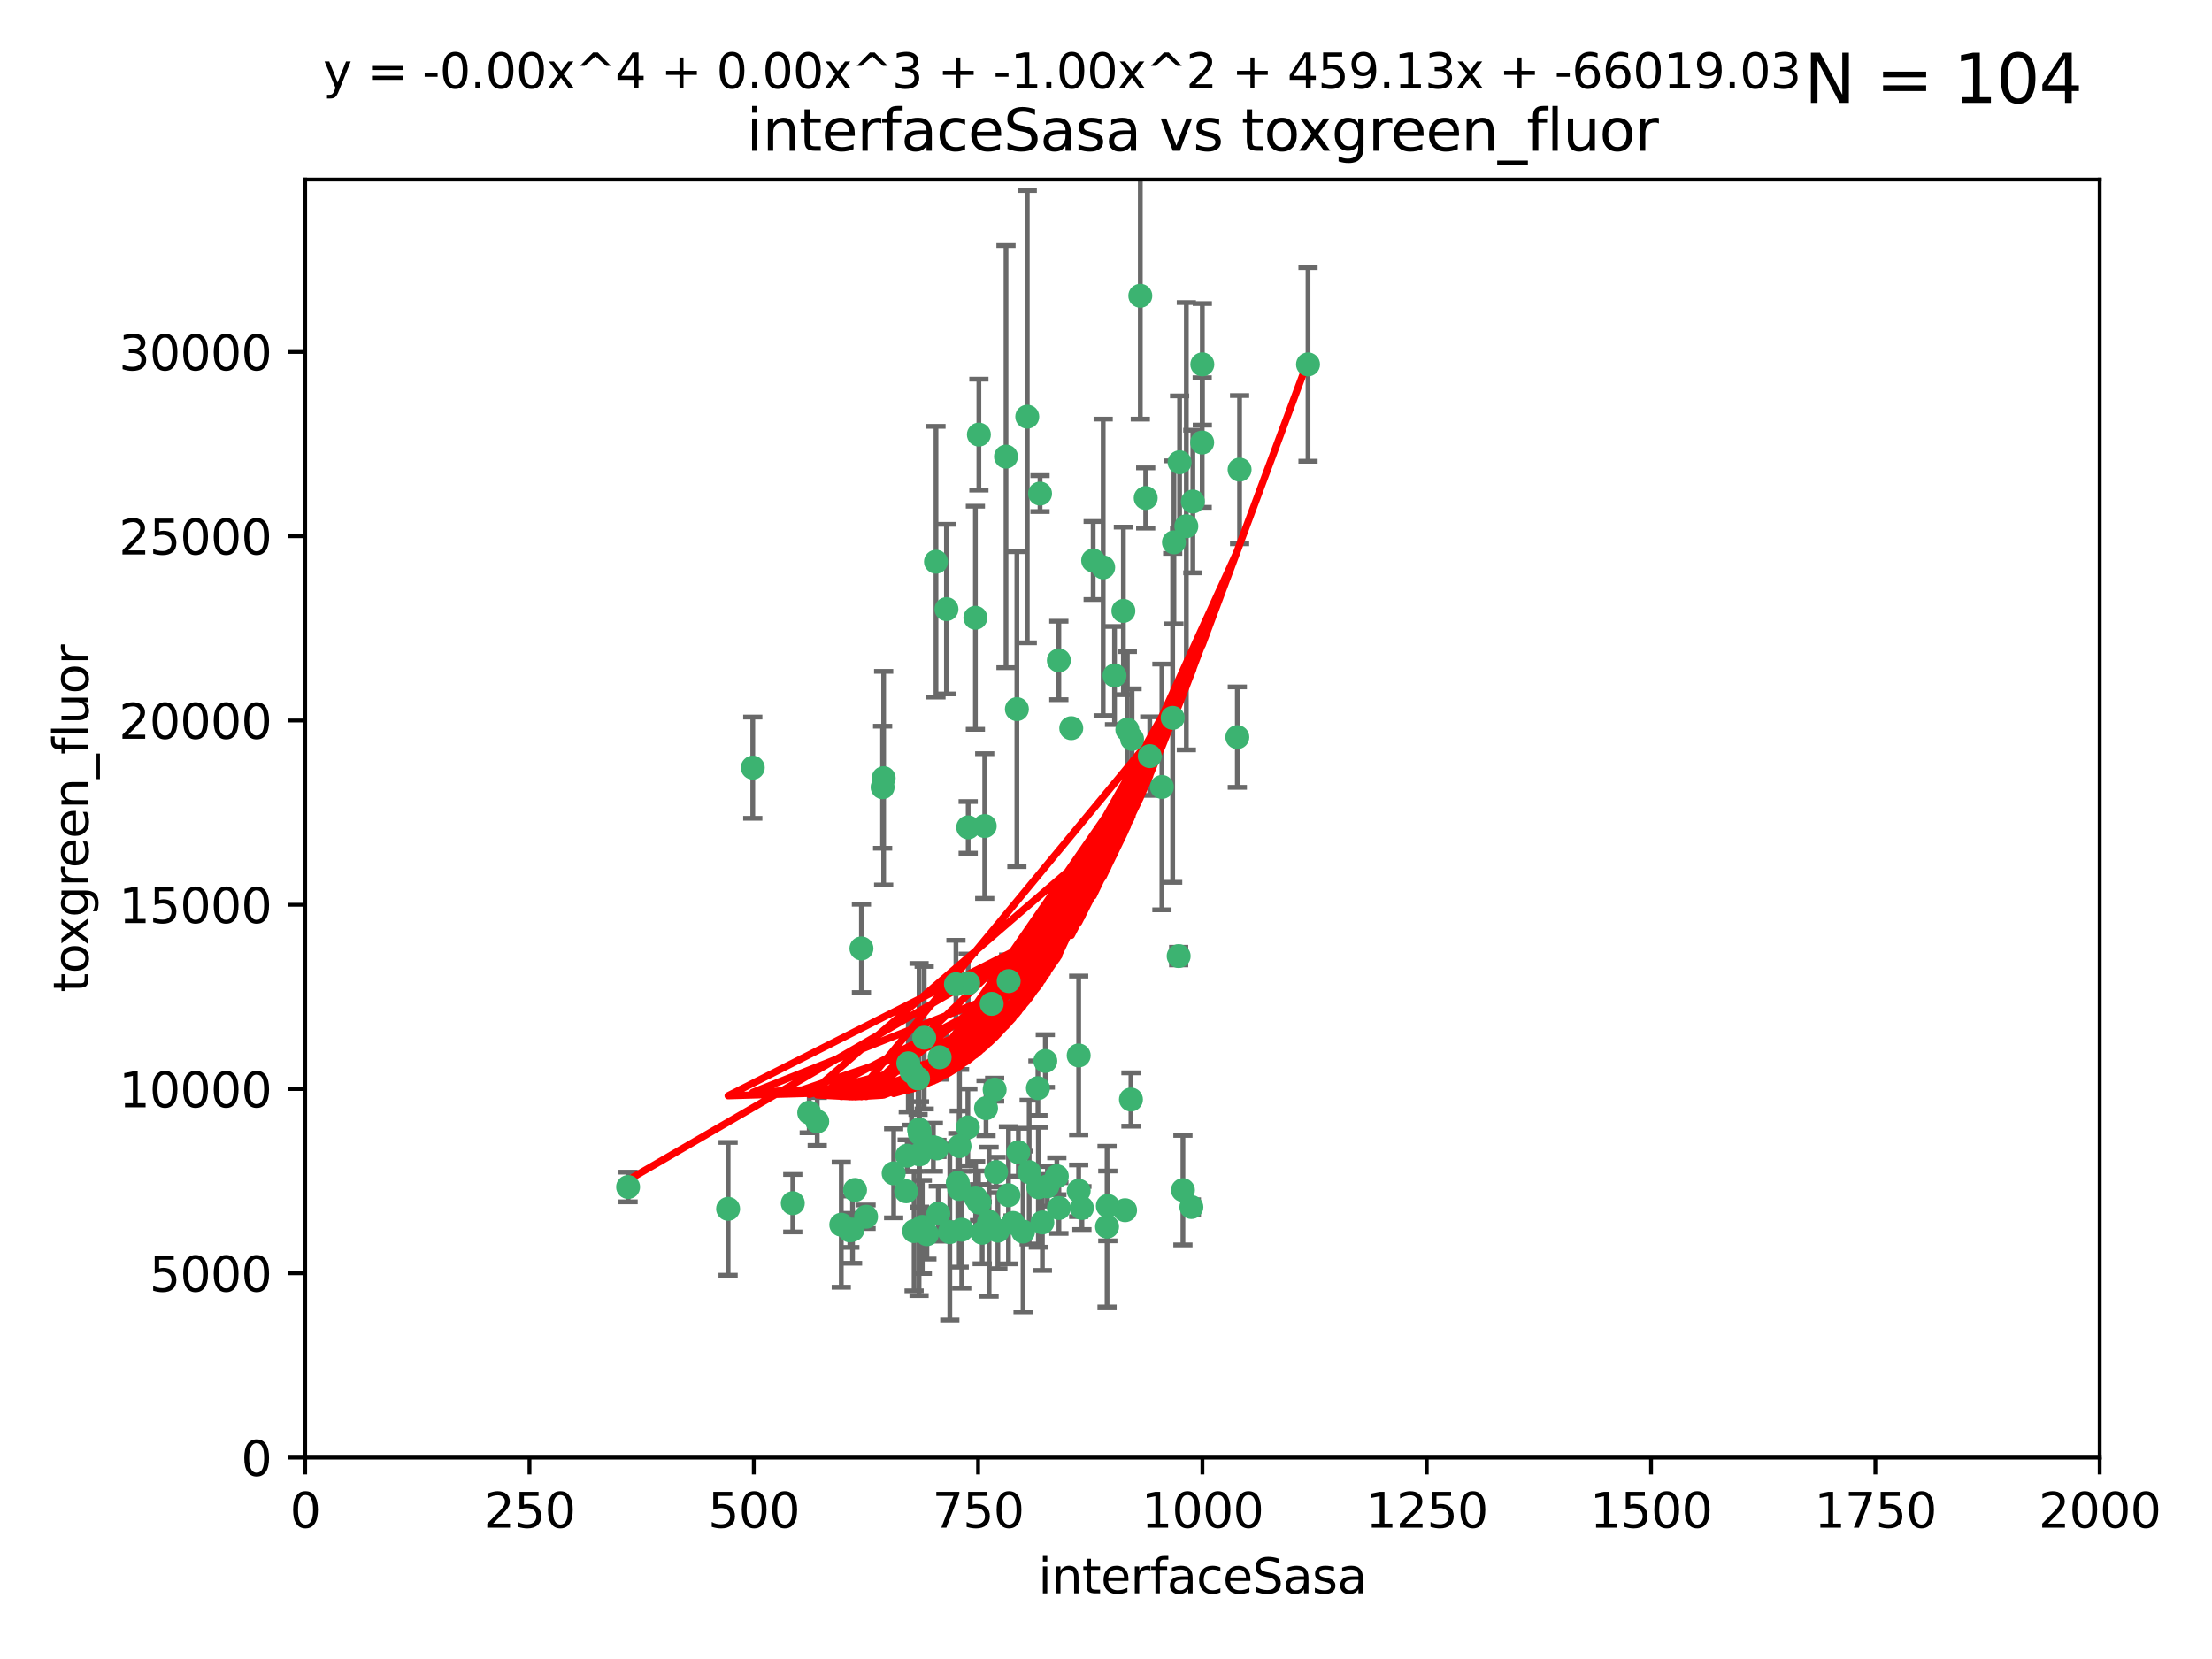 <?xml version="1.0" encoding="utf-8" standalone="no"?>
<!DOCTYPE svg PUBLIC "-//W3C//DTD SVG 1.1//EN"
  "http://www.w3.org/Graphics/SVG/1.1/DTD/svg11.dtd">
<svg xmlns:xlink="http://www.w3.org/1999/xlink" width="460.8pt" height="345.6pt" viewBox="0 0 460.8 345.6" xmlns="http://www.w3.org/2000/svg" version="1.1">
 <defs>
  <style type="text/css">*{stroke-linejoin: round; stroke-linecap: butt}</style>
 </defs>
 <g id="figure_1">
  <g id="patch_1">
   <path d="M 0 345.6 
L 460.8 345.6 
L 460.8 0 
L 0 0 
z
" style="fill: #ffffff"/>
  </g>
  <g id="axes_1">
   <g id="patch_2">
    <path d="M 63.571 303.64 
L 437.4 303.64 
L 437.4 37.411 
L 63.571 37.411 
z
" style="fill: #ffffff"/>
   </g>
   <g id="PathCollection_1">
    <defs>
     <path id="m2503de5512" d="M 0 1.118 
C 0.297 1.118 0.581 1 0.791 0.791 
C 1 0.581 1.118 0.297 1.118 0 
C 1.118 -0.297 1 -0.581 0.791 -0.791 
C 0.581 -1 0.297 -1.118 0 -1.118 
C -0.297 -1.118 -0.581 -1 -0.791 -0.791 
C -1 -0.581 -1.118 -0.297 -1.118 0 
C -1.118 0.297 -1 0.581 -0.791 0.791 
C -0.581 1 -0.297 1.118 0 1.118 
z
" style="stroke: #3cb371"/>
    </defs>
    <g clip-path="url(#p0c91d478b8)">
     <use xlink:href="#m2503de5512" x="272.484" y="75.908" style="fill: #3cb371; stroke: #3cb371"/>
     <use xlink:href="#m2503de5512" x="250.437" y="92.187" style="fill: #3cb371; stroke: #3cb371"/>
     <use xlink:href="#m2503de5512" x="258.229" y="97.835" style="fill: #3cb371; stroke: #3cb371"/>
     <use xlink:href="#m2503de5512" x="247.136" y="109.622" style="fill: #3cb371; stroke: #3cb371"/>
     <use xlink:href="#m2503de5512" x="244.553" y="112.982" style="fill: #3cb371; stroke: #3cb371"/>
     <use xlink:href="#m2503de5512" x="191.458" y="235.304" style="fill: #3cb371; stroke: #3cb371"/>
     <use xlink:href="#m2503de5512" x="234.02" y="127.26" style="fill: #3cb371; stroke: #3cb371"/>
     <use xlink:href="#m2503de5512" x="223.161" y="151.693" style="fill: #3cb371; stroke: #3cb371"/>
     <use xlink:href="#m2503de5512" x="242.046" y="163.936" style="fill: #3cb371; stroke: #3cb371"/>
     <use xlink:href="#m2503de5512" x="248.491" y="104.476" style="fill: #3cb371; stroke: #3cb371"/>
     <use xlink:href="#m2503de5512" x="238.669" y="103.738" style="fill: #3cb371; stroke: #3cb371"/>
     <use xlink:href="#m2503de5512" x="227.725" y="116.762" style="fill: #3cb371; stroke: #3cb371"/>
     <use xlink:href="#m2503de5512" x="237.546" y="61.614" style="fill: #3cb371; stroke: #3cb371"/>
     <use xlink:href="#m2503de5512" x="245.731" y="96.299" style="fill: #3cb371; stroke: #3cb371"/>
     <use xlink:href="#m2503de5512" x="257.757" y="153.559" style="fill: #3cb371; stroke: #3cb371"/>
     <use xlink:href="#m2503de5512" x="216.658" y="102.821" style="fill: #3cb371; stroke: #3cb371"/>
     <use xlink:href="#m2503de5512" x="206.585" y="209.121" style="fill: #3cb371; stroke: #3cb371"/>
     <use xlink:href="#m2503de5512" x="250.465" y="75.9" style="fill: #3cb371; stroke: #3cb371"/>
     <use xlink:href="#m2503de5512" x="201.688" y="204.811" style="fill: #3cb371; stroke: #3cb371"/>
     <use xlink:href="#m2503de5512" x="194.981" y="117.014" style="fill: #3cb371; stroke: #3cb371"/>
     <use xlink:href="#m2503de5512" x="220.577" y="137.58" style="fill: #3cb371; stroke: #3cb371"/>
     <use xlink:href="#m2503de5512" x="210.123" y="204.382" style="fill: #3cb371; stroke: #3cb371"/>
     <use xlink:href="#m2503de5512" x="203.92" y="90.534" style="fill: #3cb371; stroke: #3cb371"/>
     <use xlink:href="#m2503de5512" x="229.813" y="118.19" style="fill: #3cb371; stroke: #3cb371"/>
     <use xlink:href="#m2503de5512" x="234.375" y="252.113" style="fill: #3cb371; stroke: #3cb371"/>
     <use xlink:href="#m2503de5512" x="212.14" y="240.037" style="fill: #3cb371; stroke: #3cb371"/>
     <use xlink:href="#m2503de5512" x="235.596" y="229.048" style="fill: #3cb371; stroke: #3cb371"/>
     <use xlink:href="#m2503de5512" x="216.22" y="226.692" style="fill: #3cb371; stroke: #3cb371"/>
     <use xlink:href="#m2503de5512" x="207.873" y="256.385" style="fill: #3cb371; stroke: #3cb371"/>
     <use xlink:href="#m2503de5512" x="213.998" y="86.8" style="fill: #3cb371; stroke: #3cb371"/>
     <use xlink:href="#m2503de5512" x="230.779" y="251.221" style="fill: #3cb371; stroke: #3cb371"/>
     <use xlink:href="#m2503de5512" x="210.08" y="248.993" style="fill: #3cb371; stroke: #3cb371"/>
     <use xlink:href="#m2503de5512" x="188.766" y="248.172" style="fill: #3cb371; stroke: #3cb371"/>
     <use xlink:href="#m2503de5512" x="203.841" y="250.462" style="fill: #3cb371; stroke: #3cb371"/>
     <use xlink:href="#m2503de5512" x="220.589" y="251.655" style="fill: #3cb371; stroke: #3cb371"/>
     <use xlink:href="#m2503de5512" x="214.396" y="244.178" style="fill: #3cb371; stroke: #3cb371"/>
     <use xlink:href="#m2503de5512" x="203.191" y="128.689" style="fill: #3cb371; stroke: #3cb371"/>
     <use xlink:href="#m2503de5512" x="189.211" y="221.501" style="fill: #3cb371; stroke: #3cb371"/>
     <use xlink:href="#m2503de5512" x="230.62" y="255.535" style="fill: #3cb371; stroke: #3cb371"/>
     <use xlink:href="#m2503de5512" x="203.241" y="249.493" style="fill: #3cb371; stroke: #3cb371"/>
     <use xlink:href="#m2503de5512" x="211.835" y="147.723" style="fill: #3cb371; stroke: #3cb371"/>
     <use xlink:href="#m2503de5512" x="183.864" y="163.993" style="fill: #3cb371; stroke: #3cb371"/>
     <use xlink:href="#m2503de5512" x="178.12" y="247.891" style="fill: #3cb371; stroke: #3cb371"/>
     <use xlink:href="#m2503de5512" x="245.536" y="199.17" style="fill: #3cb371; stroke: #3cb371"/>
     <use xlink:href="#m2503de5512" x="209.568" y="95.121" style="fill: #3cb371; stroke: #3cb371"/>
     <use xlink:href="#m2503de5512" x="248.185" y="251.452" style="fill: #3cb371; stroke: #3cb371"/>
     <use xlink:href="#m2503de5512" x="220.157" y="245.034" style="fill: #3cb371; stroke: #3cb371"/>
     <use xlink:href="#m2503de5512" x="195.462" y="252.832" style="fill: #3cb371; stroke: #3cb371"/>
     <use xlink:href="#m2503de5512" x="244.288" y="149.542" style="fill: #3cb371; stroke: #3cb371"/>
     <use xlink:href="#m2503de5512" x="246.424" y="247.93" style="fill: #3cb371; stroke: #3cb371"/>
     <use xlink:href="#m2503de5512" x="199.14" y="205.029" style="fill: #3cb371; stroke: #3cb371"/>
     <use xlink:href="#m2503de5512" x="235.826" y="153.944" style="fill: #3cb371; stroke: #3cb371"/>
     <use xlink:href="#m2503de5512" x="168.576" y="231.782" style="fill: #3cb371; stroke: #3cb371"/>
     <use xlink:href="#m2503de5512" x="204.611" y="256.819" style="fill: #3cb371; stroke: #3cb371"/>
     <use xlink:href="#m2503de5512" x="216.308" y="247.337" style="fill: #3cb371; stroke: #3cb371"/>
     <use xlink:href="#m2503de5512" x="239.516" y="157.513" style="fill: #3cb371; stroke: #3cb371"/>
     <use xlink:href="#m2503de5512" x="190.426" y="256.455" style="fill: #3cb371; stroke: #3cb371"/>
     <use xlink:href="#m2503de5512" x="218.192" y="247.144" style="fill: #3cb371; stroke: #3cb371"/>
     <use xlink:href="#m2503de5512" x="170.245" y="233.624" style="fill: #3cb371; stroke: #3cb371"/>
     <use xlink:href="#m2503de5512" x="177.602" y="256.161" style="fill: #3cb371; stroke: #3cb371"/>
     <use xlink:href="#m2503de5512" x="189.899" y="223.261" style="fill: #3cb371; stroke: #3cb371"/>
     <use xlink:href="#m2503de5512" x="224.71" y="219.87" style="fill: #3cb371; stroke: #3cb371"/>
     <use xlink:href="#m2503de5512" x="180.421" y="253.473" style="fill: #3cb371; stroke: #3cb371"/>
     <use xlink:href="#m2503de5512" x="197.864" y="256.669" style="fill: #3cb371; stroke: #3cb371"/>
     <use xlink:href="#m2503de5512" x="192.129" y="255.594" style="fill: #3cb371; stroke: #3cb371"/>
     <use xlink:href="#m2503de5512" x="205.136" y="172.082" style="fill: #3cb371; stroke: #3cb371"/>
     <use xlink:href="#m2503de5512" x="213.125" y="256.562" style="fill: #3cb371; stroke: #3cb371"/>
     <use xlink:href="#m2503de5512" x="205.407" y="230.857" style="fill: #3cb371; stroke: #3cb371"/>
     <use xlink:href="#m2503de5512" x="201.621" y="234.855" style="fill: #3cb371; stroke: #3cb371"/>
     <use xlink:href="#m2503de5512" x="194.434" y="238.981" style="fill: #3cb371; stroke: #3cb371"/>
     <use xlink:href="#m2503de5512" x="201.69" y="172.356" style="fill: #3cb371; stroke: #3cb371"/>
     <use xlink:href="#m2503de5512" x="175.254" y="255.131" style="fill: #3cb371; stroke: #3cb371"/>
     <use xlink:href="#m2503de5512" x="191.602" y="236.134" style="fill: #3cb371; stroke: #3cb371"/>
     <use xlink:href="#m2503de5512" x="199.884" y="238.765" style="fill: #3cb371; stroke: #3cb371"/>
     <use xlink:href="#m2503de5512" x="191.542" y="240.483" style="fill: #3cb371; stroke: #3cb371"/>
     <use xlink:href="#m2503de5512" x="224.71" y="248.063" style="fill: #3cb371; stroke: #3cb371"/>
     <use xlink:href="#m2503de5512" x="234.846" y="152.004" style="fill: #3cb371; stroke: #3cb371"/>
     <use xlink:href="#m2503de5512" x="197.163" y="126.892" style="fill: #3cb371; stroke: #3cb371"/>
     <use xlink:href="#m2503de5512" x="199.821" y="247.697" style="fill: #3cb371; stroke: #3cb371"/>
     <use xlink:href="#m2503de5512" x="207.512" y="244.17" style="fill: #3cb371; stroke: #3cb371"/>
     <use xlink:href="#m2503de5512" x="206.043" y="254.514" style="fill: #3cb371; stroke: #3cb371"/>
     <use xlink:href="#m2503de5512" x="186.163" y="244.423" style="fill: #3cb371; stroke: #3cb371"/>
     <use xlink:href="#m2503de5512" x="192.525" y="216.17" style="fill: #3cb371; stroke: #3cb371"/>
     <use xlink:href="#m2503de5512" x="199.529" y="246.393" style="fill: #3cb371; stroke: #3cb371"/>
     <use xlink:href="#m2503de5512" x="200.346" y="256.174" style="fill: #3cb371; stroke: #3cb371"/>
     <use xlink:href="#m2503de5512" x="184.082" y="162.105" style="fill: #3cb371; stroke: #3cb371"/>
     <use xlink:href="#m2503de5512" x="217.146" y="254.661" style="fill: #3cb371; stroke: #3cb371"/>
     <use xlink:href="#m2503de5512" x="232.174" y="140.722" style="fill: #3cb371; stroke: #3cb371"/>
     <use xlink:href="#m2503de5512" x="179.453" y="197.571" style="fill: #3cb371; stroke: #3cb371"/>
     <use xlink:href="#m2503de5512" x="207.202" y="226.994" style="fill: #3cb371; stroke: #3cb371"/>
     <use xlink:href="#m2503de5512" x="211.034" y="254.764" style="fill: #3cb371; stroke: #3cb371"/>
     <use xlink:href="#m2503de5512" x="165.152" y="250.652" style="fill: #3cb371; stroke: #3cb371"/>
     <use xlink:href="#m2503de5512" x="193.088" y="257.112" style="fill: #3cb371; stroke: #3cb371"/>
     <use xlink:href="#m2503de5512" x="156.817" y="159.917" style="fill: #3cb371; stroke: #3cb371"/>
     <use xlink:href="#m2503de5512" x="217.757" y="221.023" style="fill: #3cb371; stroke: #3cb371"/>
     <use xlink:href="#m2503de5512" x="191.245" y="224.667" style="fill: #3cb371; stroke: #3cb371"/>
     <use xlink:href="#m2503de5512" x="195.181" y="239.234" style="fill: #3cb371; stroke: #3cb371"/>
     <use xlink:href="#m2503de5512" x="204.052" y="250.509" style="fill: #3cb371; stroke: #3cb371"/>
     <use xlink:href="#m2503de5512" x="195.744" y="220.252" style="fill: #3cb371; stroke: #3cb371"/>
     <use xlink:href="#m2503de5512" x="177.039" y="256.316" style="fill: #3cb371; stroke: #3cb371"/>
     <use xlink:href="#m2503de5512" x="188.987" y="240.757" style="fill: #3cb371; stroke: #3cb371"/>
     <use xlink:href="#m2503de5512" x="151.679" y="251.825" style="fill: #3cb371; stroke: #3cb371"/>
     <use xlink:href="#m2503de5512" x="225.383" y="251.653" style="fill: #3cb371; stroke: #3cb371"/>
     <use xlink:href="#m2503de5512" x="130.845" y="247.276" style="fill: #3cb371; stroke: #3cb371"/>
    </g>
   </g>
   <g id="matplotlib.axis_1">
    <g id="xtick_1">
     <g id="line2d_1">
      <defs>
       <path id="m31adc26c44" d="M 0 0 
L 0 3.5 
" style="stroke: #000000; stroke-width: 0.8"/>
      </defs>
      <g>
       <use xlink:href="#m31adc26c44" x="63.571" y="303.64" style="stroke: #000000; stroke-width: 0.8"/>
      </g>
     </g>
     <g id="text_1">
      <!-- 0 -->
      <g transform="translate(60.39 318.238)scale(0.1 -0.1)">
       <defs>
        <path id="DejaVuSans-30" d="M 2034 4250 
Q 1547 4250 1301 3770 
Q 1056 3291 1056 2328 
Q 1056 1369 1301 889 
Q 1547 409 2034 409 
Q 2525 409 2770 889 
Q 3016 1369 3016 2328 
Q 3016 3291 2770 3770 
Q 2525 4250 2034 4250 
z
M 2034 4750 
Q 2819 4750 3233 4129 
Q 3647 3509 3647 2328 
Q 3647 1150 3233 529 
Q 2819 -91 2034 -91 
Q 1250 -91 836 529 
Q 422 1150 422 2328 
Q 422 3509 836 4129 
Q 1250 4750 2034 4750 
z
" transform="scale(0.016)"/>
       </defs>
       <use xlink:href="#DejaVuSans-30"/>
      </g>
     </g>
    </g>
    <g id="xtick_2">
     <g id="line2d_2">
      <g>
       <use xlink:href="#m31adc26c44" x="110.3" y="303.64" style="stroke: #000000; stroke-width: 0.8"/>
      </g>
     </g>
     <g id="text_2">
      <!-- 250 -->
      <g transform="translate(100.756 318.238)scale(0.1 -0.1)">
       <defs>
        <path id="DejaVuSans-32" d="M 1228 531 
L 3431 531 
L 3431 0 
L 469 0 
L 469 531 
Q 828 903 1448 1529 
Q 2069 2156 2228 2338 
Q 2531 2678 2651 2914 
Q 2772 3150 2772 3378 
Q 2772 3750 2511 3984 
Q 2250 4219 1831 4219 
Q 1534 4219 1204 4116 
Q 875 4013 500 3803 
L 500 4441 
Q 881 4594 1212 4672 
Q 1544 4750 1819 4750 
Q 2544 4750 2975 4387 
Q 3406 4025 3406 3419 
Q 3406 3131 3298 2873 
Q 3191 2616 2906 2266 
Q 2828 2175 2409 1742 
Q 1991 1309 1228 531 
z
" transform="scale(0.016)"/>
        <path id="DejaVuSans-35" d="M 691 4666 
L 3169 4666 
L 3169 4134 
L 1269 4134 
L 1269 2991 
Q 1406 3038 1543 3061 
Q 1681 3084 1819 3084 
Q 2600 3084 3056 2656 
Q 3513 2228 3513 1497 
Q 3513 744 3044 326 
Q 2575 -91 1722 -91 
Q 1428 -91 1123 -41 
Q 819 9 494 109 
L 494 744 
Q 775 591 1075 516 
Q 1375 441 1709 441 
Q 2250 441 2565 725 
Q 2881 1009 2881 1497 
Q 2881 1984 2565 2268 
Q 2250 2553 1709 2553 
Q 1456 2553 1204 2497 
Q 953 2441 691 2322 
L 691 4666 
z
" transform="scale(0.016)"/>
       </defs>
       <use xlink:href="#DejaVuSans-32"/>
       <use xlink:href="#DejaVuSans-35" x="63.623"/>
       <use xlink:href="#DejaVuSans-30" x="127.246"/>
      </g>
     </g>
    </g>
    <g id="xtick_3">
     <g id="line2d_3">
      <g>
       <use xlink:href="#m31adc26c44" x="157.028" y="303.64" style="stroke: #000000; stroke-width: 0.8"/>
      </g>
     </g>
     <g id="text_3">
      <!-- 500 -->
      <g transform="translate(147.485 318.238)scale(0.1 -0.1)">
       <use xlink:href="#DejaVuSans-35"/>
       <use xlink:href="#DejaVuSans-30" x="63.623"/>
       <use xlink:href="#DejaVuSans-30" x="127.246"/>
      </g>
     </g>
    </g>
    <g id="xtick_4">
     <g id="line2d_4">
      <g>
       <use xlink:href="#m31adc26c44" x="203.757" y="303.64" style="stroke: #000000; stroke-width: 0.8"/>
      </g>
     </g>
     <g id="text_4">
      <!-- 750 -->
      <g transform="translate(194.213 318.238)scale(0.1 -0.1)">
       <defs>
        <path id="DejaVuSans-37" d="M 525 4666 
L 3525 4666 
L 3525 4397 
L 1831 0 
L 1172 0 
L 2766 4134 
L 525 4134 
L 525 4666 
z
" transform="scale(0.016)"/>
       </defs>
       <use xlink:href="#DejaVuSans-37"/>
       <use xlink:href="#DejaVuSans-35" x="63.623"/>
       <use xlink:href="#DejaVuSans-30" x="127.246"/>
      </g>
     </g>
    </g>
    <g id="xtick_5">
     <g id="line2d_5">
      <g>
       <use xlink:href="#m31adc26c44" x="250.486" y="303.64" style="stroke: #000000; stroke-width: 0.8"/>
      </g>
     </g>
     <g id="text_5">
      <!-- 1000 -->
      <g transform="translate(237.761 318.238)scale(0.1 -0.1)">
       <defs>
        <path id="DejaVuSans-31" d="M 794 531 
L 1825 531 
L 1825 4091 
L 703 3866 
L 703 4441 
L 1819 4666 
L 2450 4666 
L 2450 531 
L 3481 531 
L 3481 0 
L 794 0 
L 794 531 
z
" transform="scale(0.016)"/>
       </defs>
       <use xlink:href="#DejaVuSans-31"/>
       <use xlink:href="#DejaVuSans-30" x="63.623"/>
       <use xlink:href="#DejaVuSans-30" x="127.246"/>
       <use xlink:href="#DejaVuSans-30" x="190.869"/>
      </g>
     </g>
    </g>
    <g id="xtick_6">
     <g id="line2d_6">
      <g>
       <use xlink:href="#m31adc26c44" x="297.214" y="303.64" style="stroke: #000000; stroke-width: 0.8"/>
      </g>
     </g>
     <g id="text_6">
      <!-- 1250 -->
      <g transform="translate(284.489 318.238)scale(0.1 -0.1)">
       <use xlink:href="#DejaVuSans-31"/>
       <use xlink:href="#DejaVuSans-32" x="63.623"/>
       <use xlink:href="#DejaVuSans-35" x="127.246"/>
       <use xlink:href="#DejaVuSans-30" x="190.869"/>
      </g>
     </g>
    </g>
    <g id="xtick_7">
     <g id="line2d_7">
      <g>
       <use xlink:href="#m31adc26c44" x="343.943" y="303.64" style="stroke: #000000; stroke-width: 0.8"/>
      </g>
     </g>
     <g id="text_7">
      <!-- 1500 -->
      <g transform="translate(331.218 318.238)scale(0.1 -0.1)">
       <use xlink:href="#DejaVuSans-31"/>
       <use xlink:href="#DejaVuSans-35" x="63.623"/>
       <use xlink:href="#DejaVuSans-30" x="127.246"/>
       <use xlink:href="#DejaVuSans-30" x="190.869"/>
      </g>
     </g>
    </g>
    <g id="xtick_8">
     <g id="line2d_8">
      <g>
       <use xlink:href="#m31adc26c44" x="390.671" y="303.64" style="stroke: #000000; stroke-width: 0.8"/>
      </g>
     </g>
     <g id="text_8">
      <!-- 1750 -->
      <g transform="translate(377.946 318.238)scale(0.1 -0.1)">
       <use xlink:href="#DejaVuSans-31"/>
       <use xlink:href="#DejaVuSans-37" x="63.623"/>
       <use xlink:href="#DejaVuSans-35" x="127.246"/>
       <use xlink:href="#DejaVuSans-30" x="190.869"/>
      </g>
     </g>
    </g>
    <g id="xtick_9">
     <g id="line2d_9">
      <g>
       <use xlink:href="#m31adc26c44" x="437.4" y="303.64" style="stroke: #000000; stroke-width: 0.8"/>
      </g>
     </g>
     <g id="text_9">
      <!-- 2000 -->
      <g transform="translate(424.675 318.238)scale(0.1 -0.1)">
       <use xlink:href="#DejaVuSans-32"/>
       <use xlink:href="#DejaVuSans-30" x="63.623"/>
       <use xlink:href="#DejaVuSans-30" x="127.246"/>
       <use xlink:href="#DejaVuSans-30" x="190.869"/>
      </g>
     </g>
    </g>
    <g id="text_10">
     <!-- interfaceSasa -->
     <g transform="translate(216.279 331.917)scale(0.1 -0.1)">
      <defs>
       <path id="DejaVuSans-69" d="M 603 3500 
L 1178 3500 
L 1178 0 
L 603 0 
L 603 3500 
z
M 603 4863 
L 1178 4863 
L 1178 4134 
L 603 4134 
L 603 4863 
z
" transform="scale(0.016)"/>
       <path id="DejaVuSans-6e" d="M 3513 2113 
L 3513 0 
L 2938 0 
L 2938 2094 
Q 2938 2591 2744 2837 
Q 2550 3084 2163 3084 
Q 1697 3084 1428 2787 
Q 1159 2491 1159 1978 
L 1159 0 
L 581 0 
L 581 3500 
L 1159 3500 
L 1159 2956 
Q 1366 3272 1645 3428 
Q 1925 3584 2291 3584 
Q 2894 3584 3203 3211 
Q 3513 2838 3513 2113 
z
" transform="scale(0.016)"/>
       <path id="DejaVuSans-74" d="M 1172 4494 
L 1172 3500 
L 2356 3500 
L 2356 3053 
L 1172 3053 
L 1172 1153 
Q 1172 725 1289 603 
Q 1406 481 1766 481 
L 2356 481 
L 2356 0 
L 1766 0 
Q 1100 0 847 248 
Q 594 497 594 1153 
L 594 3053 
L 172 3053 
L 172 3500 
L 594 3500 
L 594 4494 
L 1172 4494 
z
" transform="scale(0.016)"/>
       <path id="DejaVuSans-65" d="M 3597 1894 
L 3597 1613 
L 953 1613 
Q 991 1019 1311 708 
Q 1631 397 2203 397 
Q 2534 397 2845 478 
Q 3156 559 3463 722 
L 3463 178 
Q 3153 47 2828 -22 
Q 2503 -91 2169 -91 
Q 1331 -91 842 396 
Q 353 884 353 1716 
Q 353 2575 817 3079 
Q 1281 3584 2069 3584 
Q 2775 3584 3186 3129 
Q 3597 2675 3597 1894 
z
M 3022 2063 
Q 3016 2534 2758 2815 
Q 2500 3097 2075 3097 
Q 1594 3097 1305 2825 
Q 1016 2553 972 2059 
L 3022 2063 
z
" transform="scale(0.016)"/>
       <path id="DejaVuSans-72" d="M 2631 2963 
Q 2534 3019 2420 3045 
Q 2306 3072 2169 3072 
Q 1681 3072 1420 2755 
Q 1159 2438 1159 1844 
L 1159 0 
L 581 0 
L 581 3500 
L 1159 3500 
L 1159 2956 
Q 1341 3275 1631 3429 
Q 1922 3584 2338 3584 
Q 2397 3584 2469 3576 
Q 2541 3569 2628 3553 
L 2631 2963 
z
" transform="scale(0.016)"/>
       <path id="DejaVuSans-66" d="M 2375 4863 
L 2375 4384 
L 1825 4384 
Q 1516 4384 1395 4259 
Q 1275 4134 1275 3809 
L 1275 3500 
L 2222 3500 
L 2222 3053 
L 1275 3053 
L 1275 0 
L 697 0 
L 697 3053 
L 147 3053 
L 147 3500 
L 697 3500 
L 697 3744 
Q 697 4328 969 4595 
Q 1241 4863 1831 4863 
L 2375 4863 
z
" transform="scale(0.016)"/>
       <path id="DejaVuSans-61" d="M 2194 1759 
Q 1497 1759 1228 1600 
Q 959 1441 959 1056 
Q 959 750 1161 570 
Q 1363 391 1709 391 
Q 2188 391 2477 730 
Q 2766 1069 2766 1631 
L 2766 1759 
L 2194 1759 
z
M 3341 1997 
L 3341 0 
L 2766 0 
L 2766 531 
Q 2569 213 2275 61 
Q 1981 -91 1556 -91 
Q 1019 -91 701 211 
Q 384 513 384 1019 
Q 384 1609 779 1909 
Q 1175 2209 1959 2209 
L 2766 2209 
L 2766 2266 
Q 2766 2663 2505 2880 
Q 2244 3097 1772 3097 
Q 1472 3097 1187 3025 
Q 903 2953 641 2809 
L 641 3341 
Q 956 3463 1253 3523 
Q 1550 3584 1831 3584 
Q 2591 3584 2966 3190 
Q 3341 2797 3341 1997 
z
" transform="scale(0.016)"/>
       <path id="DejaVuSans-63" d="M 3122 3366 
L 3122 2828 
Q 2878 2963 2633 3030 
Q 2388 3097 2138 3097 
Q 1578 3097 1268 2742 
Q 959 2388 959 1747 
Q 959 1106 1268 751 
Q 1578 397 2138 397 
Q 2388 397 2633 464 
Q 2878 531 3122 666 
L 3122 134 
Q 2881 22 2623 -34 
Q 2366 -91 2075 -91 
Q 1284 -91 818 406 
Q 353 903 353 1747 
Q 353 2603 823 3093 
Q 1294 3584 2113 3584 
Q 2378 3584 2631 3529 
Q 2884 3475 3122 3366 
z
" transform="scale(0.016)"/>
       <path id="DejaVuSans-53" d="M 3425 4513 
L 3425 3897 
Q 3066 4069 2747 4153 
Q 2428 4238 2131 4238 
Q 1616 4238 1336 4038 
Q 1056 3838 1056 3469 
Q 1056 3159 1242 3001 
Q 1428 2844 1947 2747 
L 2328 2669 
Q 3034 2534 3370 2195 
Q 3706 1856 3706 1288 
Q 3706 609 3251 259 
Q 2797 -91 1919 -91 
Q 1588 -91 1214 -16 
Q 841 59 441 206 
L 441 856 
Q 825 641 1194 531 
Q 1563 422 1919 422 
Q 2459 422 2753 634 
Q 3047 847 3047 1241 
Q 3047 1584 2836 1778 
Q 2625 1972 2144 2069 
L 1759 2144 
Q 1053 2284 737 2584 
Q 422 2884 422 3419 
Q 422 4038 858 4394 
Q 1294 4750 2059 4750 
Q 2388 4750 2728 4690 
Q 3069 4631 3425 4513 
z
" transform="scale(0.016)"/>
       <path id="DejaVuSans-73" d="M 2834 3397 
L 2834 2853 
Q 2591 2978 2328 3040 
Q 2066 3103 1784 3103 
Q 1356 3103 1142 2972 
Q 928 2841 928 2578 
Q 928 2378 1081 2264 
Q 1234 2150 1697 2047 
L 1894 2003 
Q 2506 1872 2764 1633 
Q 3022 1394 3022 966 
Q 3022 478 2636 193 
Q 2250 -91 1575 -91 
Q 1294 -91 989 -36 
Q 684 19 347 128 
L 347 722 
Q 666 556 975 473 
Q 1284 391 1588 391 
Q 1994 391 2212 530 
Q 2431 669 2431 922 
Q 2431 1156 2273 1281 
Q 2116 1406 1581 1522 
L 1381 1569 
Q 847 1681 609 1914 
Q 372 2147 372 2553 
Q 372 3047 722 3315 
Q 1072 3584 1716 3584 
Q 2034 3584 2315 3537 
Q 2597 3491 2834 3397 
z
" transform="scale(0.016)"/>
      </defs>
      <use xlink:href="#DejaVuSans-69"/>
      <use xlink:href="#DejaVuSans-6e" x="27.783"/>
      <use xlink:href="#DejaVuSans-74" x="91.162"/>
      <use xlink:href="#DejaVuSans-65" x="130.371"/>
      <use xlink:href="#DejaVuSans-72" x="191.895"/>
      <use xlink:href="#DejaVuSans-66" x="233.008"/>
      <use xlink:href="#DejaVuSans-61" x="268.213"/>
      <use xlink:href="#DejaVuSans-63" x="329.492"/>
      <use xlink:href="#DejaVuSans-65" x="384.473"/>
      <use xlink:href="#DejaVuSans-53" x="445.996"/>
      <use xlink:href="#DejaVuSans-61" x="509.473"/>
      <use xlink:href="#DejaVuSans-73" x="570.752"/>
      <use xlink:href="#DejaVuSans-61" x="622.852"/>
     </g>
    </g>
   </g>
   <g id="matplotlib.axis_2">
    <g id="ytick_1">
     <g id="line2d_10">
      <defs>
       <path id="m36117c8f97" d="M 0 0 
L -3.5 0 
" style="stroke: #000000; stroke-width: 0.8"/>
      </defs>
      <g>
       <use xlink:href="#m36117c8f97" x="63.571" y="303.64" style="stroke: #000000; stroke-width: 0.8"/>
      </g>
     </g>
     <g id="text_11">
      <!-- 0 -->
      <g transform="translate(50.209 307.439)scale(0.1 -0.1)">
       <use xlink:href="#DejaVuSans-30"/>
      </g>
     </g>
    </g>
    <g id="ytick_2">
     <g id="line2d_11">
      <g>
       <use xlink:href="#m36117c8f97" x="63.571" y="265.253" style="stroke: #000000; stroke-width: 0.8"/>
      </g>
     </g>
     <g id="text_12">
      <!-- 5000 -->
      <g transform="translate(31.121 269.052)scale(0.1 -0.1)">
       <use xlink:href="#DejaVuSans-35"/>
       <use xlink:href="#DejaVuSans-30" x="63.623"/>
       <use xlink:href="#DejaVuSans-30" x="127.246"/>
       <use xlink:href="#DejaVuSans-30" x="190.869"/>
      </g>
     </g>
    </g>
    <g id="ytick_3">
     <g id="line2d_12">
      <g>
       <use xlink:href="#m36117c8f97" x="63.571" y="226.866" style="stroke: #000000; stroke-width: 0.8"/>
      </g>
     </g>
     <g id="text_13">
      <!-- 10000 -->
      <g transform="translate(24.759 230.665)scale(0.1 -0.1)">
       <use xlink:href="#DejaVuSans-31"/>
       <use xlink:href="#DejaVuSans-30" x="63.623"/>
       <use xlink:href="#DejaVuSans-30" x="127.246"/>
       <use xlink:href="#DejaVuSans-30" x="190.869"/>
       <use xlink:href="#DejaVuSans-30" x="254.492"/>
      </g>
     </g>
    </g>
    <g id="ytick_4">
     <g id="line2d_13">
      <g>
       <use xlink:href="#m36117c8f97" x="63.571" y="188.479" style="stroke: #000000; stroke-width: 0.8"/>
      </g>
     </g>
     <g id="text_14">
      <!-- 15000 -->
      <g transform="translate(24.759 192.278)scale(0.1 -0.1)">
       <use xlink:href="#DejaVuSans-31"/>
       <use xlink:href="#DejaVuSans-35" x="63.623"/>
       <use xlink:href="#DejaVuSans-30" x="127.246"/>
       <use xlink:href="#DejaVuSans-30" x="190.869"/>
       <use xlink:href="#DejaVuSans-30" x="254.492"/>
      </g>
     </g>
    </g>
    <g id="ytick_5">
     <g id="line2d_14">
      <g>
       <use xlink:href="#m36117c8f97" x="63.571" y="150.092" style="stroke: #000000; stroke-width: 0.8"/>
      </g>
     </g>
     <g id="text_15">
      <!-- 20000 -->
      <g transform="translate(24.759 153.891)scale(0.1 -0.1)">
       <use xlink:href="#DejaVuSans-32"/>
       <use xlink:href="#DejaVuSans-30" x="63.623"/>
       <use xlink:href="#DejaVuSans-30" x="127.246"/>
       <use xlink:href="#DejaVuSans-30" x="190.869"/>
       <use xlink:href="#DejaVuSans-30" x="254.492"/>
      </g>
     </g>
    </g>
    <g id="ytick_6">
     <g id="line2d_15">
      <g>
       <use xlink:href="#m36117c8f97" x="63.571" y="111.705" style="stroke: #000000; stroke-width: 0.8"/>
      </g>
     </g>
     <g id="text_16">
      <!-- 25000 -->
      <g transform="translate(24.759 115.504)scale(0.1 -0.1)">
       <use xlink:href="#DejaVuSans-32"/>
       <use xlink:href="#DejaVuSans-35" x="63.623"/>
       <use xlink:href="#DejaVuSans-30" x="127.246"/>
       <use xlink:href="#DejaVuSans-30" x="190.869"/>
       <use xlink:href="#DejaVuSans-30" x="254.492"/>
      </g>
     </g>
    </g>
    <g id="ytick_7">
     <g id="line2d_16">
      <g>
       <use xlink:href="#m36117c8f97" x="63.571" y="73.317" style="stroke: #000000; stroke-width: 0.8"/>
      </g>
     </g>
     <g id="text_17">
      <!-- 30000 -->
      <g transform="translate(24.759 77.117)scale(0.1 -0.1)">
       <defs>
        <path id="DejaVuSans-33" d="M 2597 2516 
Q 3050 2419 3304 2112 
Q 3559 1806 3559 1356 
Q 3559 666 3084 287 
Q 2609 -91 1734 -91 
Q 1441 -91 1130 -33 
Q 819 25 488 141 
L 488 750 
Q 750 597 1062 519 
Q 1375 441 1716 441 
Q 2309 441 2620 675 
Q 2931 909 2931 1356 
Q 2931 1769 2642 2001 
Q 2353 2234 1838 2234 
L 1294 2234 
L 1294 2753 
L 1863 2753 
Q 2328 2753 2575 2939 
Q 2822 3125 2822 3475 
Q 2822 3834 2567 4026 
Q 2313 4219 1838 4219 
Q 1578 4219 1281 4162 
Q 984 4106 628 3988 
L 628 4550 
Q 988 4650 1302 4700 
Q 1616 4750 1894 4750 
Q 2613 4750 3031 4423 
Q 3450 4097 3450 3541 
Q 3450 3153 3228 2886 
Q 3006 2619 2597 2516 
z
" transform="scale(0.016)"/>
       </defs>
       <use xlink:href="#DejaVuSans-33"/>
       <use xlink:href="#DejaVuSans-30" x="63.623"/>
       <use xlink:href="#DejaVuSans-30" x="127.246"/>
       <use xlink:href="#DejaVuSans-30" x="190.869"/>
       <use xlink:href="#DejaVuSans-30" x="254.492"/>
      </g>
     </g>
    </g>
    <g id="text_18">
     <!-- toxgreen_fluor -->
     <g transform="translate(18.401 206.72)rotate(-90)scale(0.1 -0.1)">
      <defs>
       <path id="DejaVuSans-6f" d="M 1959 3097 
Q 1497 3097 1228 2736 
Q 959 2375 959 1747 
Q 959 1119 1226 758 
Q 1494 397 1959 397 
Q 2419 397 2687 759 
Q 2956 1122 2956 1747 
Q 2956 2369 2687 2733 
Q 2419 3097 1959 3097 
z
M 1959 3584 
Q 2709 3584 3137 3096 
Q 3566 2609 3566 1747 
Q 3566 888 3137 398 
Q 2709 -91 1959 -91 
Q 1206 -91 779 398 
Q 353 888 353 1747 
Q 353 2609 779 3096 
Q 1206 3584 1959 3584 
z
" transform="scale(0.016)"/>
       <path id="DejaVuSans-78" d="M 3513 3500 
L 2247 1797 
L 3578 0 
L 2900 0 
L 1881 1375 
L 863 0 
L 184 0 
L 1544 1831 
L 300 3500 
L 978 3500 
L 1906 2253 
L 2834 3500 
L 3513 3500 
z
" transform="scale(0.016)"/>
       <path id="DejaVuSans-67" d="M 2906 1791 
Q 2906 2416 2648 2759 
Q 2391 3103 1925 3103 
Q 1463 3103 1205 2759 
Q 947 2416 947 1791 
Q 947 1169 1205 825 
Q 1463 481 1925 481 
Q 2391 481 2648 825 
Q 2906 1169 2906 1791 
z
M 3481 434 
Q 3481 -459 3084 -895 
Q 2688 -1331 1869 -1331 
Q 1566 -1331 1297 -1286 
Q 1028 -1241 775 -1147 
L 775 -588 
Q 1028 -725 1275 -790 
Q 1522 -856 1778 -856 
Q 2344 -856 2625 -561 
Q 2906 -266 2906 331 
L 2906 616 
Q 2728 306 2450 153 
Q 2172 0 1784 0 
Q 1141 0 747 490 
Q 353 981 353 1791 
Q 353 2603 747 3093 
Q 1141 3584 1784 3584 
Q 2172 3584 2450 3431 
Q 2728 3278 2906 2969 
L 2906 3500 
L 3481 3500 
L 3481 434 
z
" transform="scale(0.016)"/>
       <path id="DejaVuSans-5f" d="M 3263 -1063 
L 3263 -1509 
L -63 -1509 
L -63 -1063 
L 3263 -1063 
z
" transform="scale(0.016)"/>
       <path id="DejaVuSans-6c" d="M 603 4863 
L 1178 4863 
L 1178 0 
L 603 0 
L 603 4863 
z
" transform="scale(0.016)"/>
       <path id="DejaVuSans-75" d="M 544 1381 
L 544 3500 
L 1119 3500 
L 1119 1403 
Q 1119 906 1312 657 
Q 1506 409 1894 409 
Q 2359 409 2629 706 
Q 2900 1003 2900 1516 
L 2900 3500 
L 3475 3500 
L 3475 0 
L 2900 0 
L 2900 538 
Q 2691 219 2414 64 
Q 2138 -91 1772 -91 
Q 1169 -91 856 284 
Q 544 659 544 1381 
z
M 1991 3584 
L 1991 3584 
z
" transform="scale(0.016)"/>
      </defs>
      <use xlink:href="#DejaVuSans-74"/>
      <use xlink:href="#DejaVuSans-6f" x="39.209"/>
      <use xlink:href="#DejaVuSans-78" x="97.266"/>
      <use xlink:href="#DejaVuSans-67" x="156.445"/>
      <use xlink:href="#DejaVuSans-72" x="219.922"/>
      <use xlink:href="#DejaVuSans-65" x="258.785"/>
      <use xlink:href="#DejaVuSans-65" x="320.309"/>
      <use xlink:href="#DejaVuSans-6e" x="381.832"/>
      <use xlink:href="#DejaVuSans-5f" x="445.211"/>
      <use xlink:href="#DejaVuSans-66" x="495.211"/>
      <use xlink:href="#DejaVuSans-6c" x="530.416"/>
      <use xlink:href="#DejaVuSans-75" x="558.199"/>
      <use xlink:href="#DejaVuSans-6f" x="621.578"/>
      <use xlink:href="#DejaVuSans-72" x="682.76"/>
     </g>
    </g>
   </g>
   <g id="LineCollection_1">
    <path d="M 272.484 96.079 
L 272.484 55.738 
" clip-path="url(#p0c91d478b8)" style="fill: none; stroke: #696969"/>
    <path d="M 250.437 105.69 
L 250.437 78.685 
" clip-path="url(#p0c91d478b8)" style="fill: none; stroke: #696969"/>
    <path d="M 258.229 113.277 
L 258.229 82.393 
" clip-path="url(#p0c91d478b8)" style="fill: none; stroke: #696969"/>
    <path d="M 247.136 156.211 
L 247.136 63.032 
" clip-path="url(#p0c91d478b8)" style="fill: none; stroke: #696969"/>
    <path d="M 244.553 129.961 
L 244.553 96.004 
" clip-path="url(#p0c91d478b8)" style="fill: none; stroke: #696969"/>
    <path d="M 191.458 269.906 
L 191.458 200.702 
" clip-path="url(#p0c91d478b8)" style="fill: none; stroke: #696969"/>
    <path d="M 234.02 144.714 
L 234.02 109.807 
" clip-path="url(#p0c91d478b8)" style="fill: none; stroke: #696969"/>
    <path d="M 223.161 152.217 
L 223.161 151.168 
" clip-path="url(#p0c91d478b8)" style="fill: none; stroke: #696969"/>
    <path d="M 242.046 189.529 
L 242.046 138.343 
" clip-path="url(#p0c91d478b8)" style="fill: none; stroke: #696969"/>
    <path d="M 248.491 119.328 
L 248.491 89.623 
" clip-path="url(#p0c91d478b8)" style="fill: none; stroke: #696969"/>
    <path d="M 238.669 110.014 
L 238.669 97.461 
" clip-path="url(#p0c91d478b8)" style="fill: none; stroke: #696969"/>
    <path d="M 227.725 124.89 
L 227.725 108.635 
" clip-path="url(#p0c91d478b8)" style="fill: none; stroke: #696969"/>
    <path d="M 237.546 87.306 
L 237.546 35.922 
" clip-path="url(#p0c91d478b8)" style="fill: none; stroke: #696969"/>
    <path d="M 245.731 110.125 
L 245.731 82.473 
" clip-path="url(#p0c91d478b8)" style="fill: none; stroke: #696969"/>
    <path d="M 257.757 164.019 
L 257.757 143.098 
" clip-path="url(#p0c91d478b8)" style="fill: none; stroke: #696969"/>
    <path d="M 216.658 106.565 
L 216.658 99.077 
" clip-path="url(#p0c91d478b8)" style="fill: none; stroke: #696969"/>
    <path d="M 206.585 214.275 
L 206.585 203.967 
" clip-path="url(#p0c91d478b8)" style="fill: none; stroke: #696969"/>
    <path d="M 250.465 88.56 
L 250.465 63.241 
" clip-path="url(#p0c91d478b8)" style="fill: none; stroke: #696969"/>
    <path d="M 201.688 210.874 
L 201.688 198.748 
" clip-path="url(#p0c91d478b8)" style="fill: none; stroke: #696969"/>
    <path d="M 194.981 145.217 
L 194.981 88.811 
" clip-path="url(#p0c91d478b8)" style="fill: none; stroke: #696969"/>
    <path d="M 220.577 145.75 
L 220.577 129.411 
" clip-path="url(#p0c91d478b8)" style="fill: none; stroke: #696969"/>
    <path d="M 210.123 209.851 
L 210.123 198.914 
" clip-path="url(#p0c91d478b8)" style="fill: none; stroke: #696969"/>
    <path d="M 203.92 102.091 
L 203.92 78.978 
" clip-path="url(#p0c91d478b8)" style="fill: none; stroke: #696969"/>
    <path d="M 229.813 149.083 
L 229.813 87.298 
" clip-path="url(#p0c91d478b8)" style="fill: none; stroke: #696969"/>
    <path d="M 234.375 253.068 
L 234.375 251.158 
" clip-path="url(#p0c91d478b8)" style="fill: none; stroke: #696969"/>
    <path d="M 212.14 245.032 
L 212.14 235.043 
" clip-path="url(#p0c91d478b8)" style="fill: none; stroke: #696969"/>
    <path d="M 235.596 234.604 
L 235.596 223.492 
" clip-path="url(#p0c91d478b8)" style="fill: none; stroke: #696969"/>
    <path d="M 216.22 232.376 
L 216.22 221.008 
" clip-path="url(#p0c91d478b8)" style="fill: none; stroke: #696969"/>
    <path d="M 207.873 264.301 
L 207.873 248.47 
" clip-path="url(#p0c91d478b8)" style="fill: none; stroke: #696969"/>
    <path d="M 213.998 133.906 
L 213.998 39.694 
" clip-path="url(#p0c91d478b8)" style="fill: none; stroke: #696969"/>
    <path d="M 230.779 258.493 
L 230.779 243.949 
" clip-path="url(#p0c91d478b8)" style="fill: none; stroke: #696969"/>
    <path d="M 210.08 263.286 
L 210.08 234.699 
" clip-path="url(#p0c91d478b8)" style="fill: none; stroke: #696969"/>
    <path d="M 188.766 248.702 
L 188.766 247.642 
" clip-path="url(#p0c91d478b8)" style="fill: none; stroke: #696969"/>
    <path d="M 203.841 256.981 
L 203.841 243.944 
" clip-path="url(#p0c91d478b8)" style="fill: none; stroke: #696969"/>
    <path d="M 220.589 256.945 
L 220.589 246.364 
" clip-path="url(#p0c91d478b8)" style="fill: none; stroke: #696969"/>
    <path d="M 214.396 259.164 
L 214.396 229.192 
" clip-path="url(#p0c91d478b8)" style="fill: none; stroke: #696969"/>
    <path d="M 203.191 151.927 
L 203.191 105.45 
" clip-path="url(#p0c91d478b8)" style="fill: none; stroke: #696969"/>
    <path d="M 189.211 231.63 
L 189.211 211.371 
" clip-path="url(#p0c91d478b8)" style="fill: none; stroke: #696969"/>
    <path d="M 230.62 272.278 
L 230.62 238.793 
" clip-path="url(#p0c91d478b8)" style="fill: none; stroke: #696969"/>
    <path d="M 203.241 257.014 
L 203.241 241.972 
" clip-path="url(#p0c91d478b8)" style="fill: none; stroke: #696969"/>
    <path d="M 211.835 180.527 
L 211.835 114.919 
" clip-path="url(#p0c91d478b8)" style="fill: none; stroke: #696969"/>
    <path d="M 183.864 176.705 
L 183.864 151.281 
" clip-path="url(#p0c91d478b8)" style="fill: none; stroke: #696969"/>
    <path d="M 178.12 248.596 
L 178.12 247.186 
" clip-path="url(#p0c91d478b8)" style="fill: none; stroke: #696969"/>
    <path d="M 245.536 201.012 
L 245.536 197.328 
" clip-path="url(#p0c91d478b8)" style="fill: none; stroke: #696969"/>
    <path d="M 209.568 139.091 
L 209.568 51.151 
" clip-path="url(#p0c91d478b8)" style="fill: none; stroke: #696969"/>
    <path d="M 248.185 252.966 
L 248.185 249.939 
" clip-path="url(#p0c91d478b8)" style="fill: none; stroke: #696969"/>
    <path d="M 220.157 248.879 
L 220.157 241.19 
" clip-path="url(#p0c91d478b8)" style="fill: none; stroke: #696969"/>
    <path d="M 195.462 258.55 
L 195.462 247.115 
" clip-path="url(#p0c91d478b8)" style="fill: none; stroke: #696969"/>
    <path d="M 244.288 183.804 
L 244.288 115.28 
" clip-path="url(#p0c91d478b8)" style="fill: none; stroke: #696969"/>
    <path d="M 246.424 259.34 
L 246.424 236.521 
" clip-path="url(#p0c91d478b8)" style="fill: none; stroke: #696969"/>
    <path d="M 199.14 214.186 
L 199.14 195.873 
" clip-path="url(#p0c91d478b8)" style="fill: none; stroke: #696969"/>
    <path d="M 235.826 164.397 
L 235.826 143.491 
" clip-path="url(#p0c91d478b8)" style="fill: none; stroke: #696969"/>
    <path d="M 168.576 235.981 
L 168.576 227.583 
" clip-path="url(#p0c91d478b8)" style="fill: none; stroke: #696969"/>
    <path d="M 204.611 263.272 
L 204.611 250.365 
" clip-path="url(#p0c91d478b8)" style="fill: none; stroke: #696969"/>
    <path d="M 216.308 259.829 
L 216.308 234.844 
" clip-path="url(#p0c91d478b8)" style="fill: none; stroke: #696969"/>
    <path d="M 239.516 165.694 
L 239.516 149.332 
" clip-path="url(#p0c91d478b8)" style="fill: none; stroke: #696969"/>
    <path d="M 190.426 268.903 
L 190.426 244.008 
" clip-path="url(#p0c91d478b8)" style="fill: none; stroke: #696969"/>
    <path d="M 218.192 251.274 
L 218.192 243.013 
" clip-path="url(#p0c91d478b8)" style="fill: none; stroke: #696969"/>
    <path d="M 170.245 238.611 
L 170.245 228.638 
" clip-path="url(#p0c91d478b8)" style="fill: none; stroke: #696969"/>
    <path d="M 177.602 263.169 
L 177.602 249.152 
" clip-path="url(#p0c91d478b8)" style="fill: none; stroke: #696969"/>
    <path d="M 189.899 234.375 
L 189.899 212.147 
" clip-path="url(#p0c91d478b8)" style="fill: none; stroke: #696969"/>
    <path d="M 224.71 236.411 
L 224.71 203.328 
" clip-path="url(#p0c91d478b8)" style="fill: none; stroke: #696969"/>
    <path d="M 180.421 255.922 
L 180.421 251.024 
" clip-path="url(#p0c91d478b8)" style="fill: none; stroke: #696969"/>
    <path d="M 197.864 275.015 
L 197.864 238.324 
" clip-path="url(#p0c91d478b8)" style="fill: none; stroke: #696969"/>
    <path d="M 192.129 265.294 
L 192.129 245.895 
" clip-path="url(#p0c91d478b8)" style="fill: none; stroke: #696969"/>
    <path d="M 205.136 187.16 
L 205.136 157.004 
" clip-path="url(#p0c91d478b8)" style="fill: none; stroke: #696969"/>
    <path d="M 213.125 273.32 
L 213.125 239.805 
" clip-path="url(#p0c91d478b8)" style="fill: none; stroke: #696969"/>
    <path d="M 205.407 236.582 
L 205.407 225.133 
" clip-path="url(#p0c91d478b8)" style="fill: none; stroke: #696969"/>
    <path d="M 201.621 242.872 
L 201.621 226.838 
" clip-path="url(#p0c91d478b8)" style="fill: none; stroke: #696969"/>
    <path d="M 194.434 243.993 
L 194.434 233.968 
" clip-path="url(#p0c91d478b8)" style="fill: none; stroke: #696969"/>
    <path d="M 201.69 177.734 
L 201.69 166.978 
" clip-path="url(#p0c91d478b8)" style="fill: none; stroke: #696969"/>
    <path d="M 175.254 268.162 
L 175.254 242.1 
" clip-path="url(#p0c91d478b8)" style="fill: none; stroke: #696969"/>
    <path d="M 191.602 238.046 
L 191.602 234.222 
" clip-path="url(#p0c91d478b8)" style="fill: none; stroke: #696969"/>
    <path d="M 199.884 254.738 
L 199.884 222.792 
" clip-path="url(#p0c91d478b8)" style="fill: none; stroke: #696969"/>
    <path d="M 191.542 251.462 
L 191.542 229.504 
" clip-path="url(#p0c91d478b8)" style="fill: none; stroke: #696969"/>
    <path d="M 224.71 253.445 
L 224.71 242.681 
" clip-path="url(#p0c91d478b8)" style="fill: none; stroke: #696969"/>
    <path d="M 234.846 168.265 
L 234.846 135.742 
" clip-path="url(#p0c91d478b8)" style="fill: none; stroke: #696969"/>
    <path d="M 197.163 144.562 
L 197.163 109.222 
" clip-path="url(#p0c91d478b8)" style="fill: none; stroke: #696969"/>
    <path d="M 199.821 263.964 
L 199.821 231.431 
" clip-path="url(#p0c91d478b8)" style="fill: none; stroke: #696969"/>
    <path d="M 207.512 247.273 
L 207.512 241.068 
" clip-path="url(#p0c91d478b8)" style="fill: none; stroke: #696969"/>
    <path d="M 206.043 270.051 
L 206.043 238.978 
" clip-path="url(#p0c91d478b8)" style="fill: none; stroke: #696969"/>
    <path d="M 186.163 253.704 
L 186.163 235.142 
" clip-path="url(#p0c91d478b8)" style="fill: none; stroke: #696969"/>
    <path d="M 192.525 231.016 
L 192.525 201.324 
" clip-path="url(#p0c91d478b8)" style="fill: none; stroke: #696969"/>
    <path d="M 199.529 256.685 
L 199.529 236.101 
" clip-path="url(#p0c91d478b8)" style="fill: none; stroke: #696969"/>
    <path d="M 200.346 268.35 
L 200.346 243.999 
" clip-path="url(#p0c91d478b8)" style="fill: none; stroke: #696969"/>
    <path d="M 184.082 184.351 
L 184.082 139.86 
" clip-path="url(#p0c91d478b8)" style="fill: none; stroke: #696969"/>
    <path d="M 217.146 264.658 
L 217.146 244.664 
" clip-path="url(#p0c91d478b8)" style="fill: none; stroke: #696969"/>
    <path d="M 232.174 150.938 
L 232.174 130.506 
" clip-path="url(#p0c91d478b8)" style="fill: none; stroke: #696969"/>
    <path d="M 179.453 206.772 
L 179.453 188.371 
" clip-path="url(#p0c91d478b8)" style="fill: none; stroke: #696969"/>
    <path d="M 207.202 229.391 
L 207.202 224.597 
" clip-path="url(#p0c91d478b8)" style="fill: none; stroke: #696969"/>
    <path d="M 211.034 256.256 
L 211.034 253.272 
" clip-path="url(#p0c91d478b8)" style="fill: none; stroke: #696969"/>
    <path d="M 165.152 256.643 
L 165.152 244.66 
" clip-path="url(#p0c91d478b8)" style="fill: none; stroke: #696969"/>
    <path d="M 193.088 262.288 
L 193.088 251.936 
" clip-path="url(#p0c91d478b8)" style="fill: none; stroke: #696969"/>
    <path d="M 156.817 170.463 
L 156.817 149.371 
" clip-path="url(#p0c91d478b8)" style="fill: none; stroke: #696969"/>
    <path d="M 217.757 226.502 
L 217.757 215.543 
" clip-path="url(#p0c91d478b8)" style="fill: none; stroke: #696969"/>
    <path d="M 191.245 232.145 
L 191.245 217.189 
" clip-path="url(#p0c91d478b8)" style="fill: none; stroke: #696969"/>
    <path d="M 195.181 240.949 
L 195.181 237.518 
" clip-path="url(#p0c91d478b8)" style="fill: none; stroke: #696969"/>
    <path d="M 204.052 254.253 
L 204.052 246.765 
" clip-path="url(#p0c91d478b8)" style="fill: none; stroke: #696969"/>
    <path d="M 195.744 224.823 
L 195.744 215.68 
" clip-path="url(#p0c91d478b8)" style="fill: none; stroke: #696969"/>
    <path d="M 177.039 259.862 
L 177.039 252.77 
" clip-path="url(#p0c91d478b8)" style="fill: none; stroke: #696969"/>
    <path d="M 188.987 244.055 
L 188.987 237.458 
" clip-path="url(#p0c91d478b8)" style="fill: none; stroke: #696969"/>
    <path d="M 151.679 265.662 
L 151.679 237.988 
" clip-path="url(#p0c91d478b8)" style="fill: none; stroke: #696969"/>
    <path d="M 225.383 256.138 
L 225.383 247.168 
" clip-path="url(#p0c91d478b8)" style="fill: none; stroke: #696969"/>
    <path d="M 130.845 250.367 
L 130.845 244.184 
" clip-path="url(#p0c91d478b8)" style="fill: none; stroke: #696969"/>
   </g>
   <g id="line2d_17">
    <defs>
     <path id="m9967a261ee" d="M 2 0 
L -2 -0 
" style="stroke: #696969"/>
    </defs>
    <g clip-path="url(#p0c91d478b8)">
     <use xlink:href="#m9967a261ee" x="272.484" y="96.079" style="fill: #696969; stroke: #696969"/>
     <use xlink:href="#m9967a261ee" x="250.437" y="105.69" style="fill: #696969; stroke: #696969"/>
     <use xlink:href="#m9967a261ee" x="258.229" y="113.277" style="fill: #696969; stroke: #696969"/>
     <use xlink:href="#m9967a261ee" x="247.136" y="156.211" style="fill: #696969; stroke: #696969"/>
     <use xlink:href="#m9967a261ee" x="244.553" y="129.961" style="fill: #696969; stroke: #696969"/>
     <use xlink:href="#m9967a261ee" x="191.458" y="269.906" style="fill: #696969; stroke: #696969"/>
     <use xlink:href="#m9967a261ee" x="234.02" y="144.714" style="fill: #696969; stroke: #696969"/>
     <use xlink:href="#m9967a261ee" x="223.161" y="152.217" style="fill: #696969; stroke: #696969"/>
     <use xlink:href="#m9967a261ee" x="242.046" y="189.529" style="fill: #696969; stroke: #696969"/>
     <use xlink:href="#m9967a261ee" x="248.491" y="119.328" style="fill: #696969; stroke: #696969"/>
     <use xlink:href="#m9967a261ee" x="238.669" y="110.014" style="fill: #696969; stroke: #696969"/>
     <use xlink:href="#m9967a261ee" x="227.725" y="124.89" style="fill: #696969; stroke: #696969"/>
     <use xlink:href="#m9967a261ee" x="237.546" y="87.306" style="fill: #696969; stroke: #696969"/>
     <use xlink:href="#m9967a261ee" x="245.731" y="110.125" style="fill: #696969; stroke: #696969"/>
     <use xlink:href="#m9967a261ee" x="257.757" y="164.019" style="fill: #696969; stroke: #696969"/>
     <use xlink:href="#m9967a261ee" x="216.658" y="106.565" style="fill: #696969; stroke: #696969"/>
     <use xlink:href="#m9967a261ee" x="206.585" y="214.275" style="fill: #696969; stroke: #696969"/>
     <use xlink:href="#m9967a261ee" x="250.465" y="88.56" style="fill: #696969; stroke: #696969"/>
     <use xlink:href="#m9967a261ee" x="201.688" y="210.874" style="fill: #696969; stroke: #696969"/>
     <use xlink:href="#m9967a261ee" x="194.981" y="145.217" style="fill: #696969; stroke: #696969"/>
     <use xlink:href="#m9967a261ee" x="220.577" y="145.75" style="fill: #696969; stroke: #696969"/>
     <use xlink:href="#m9967a261ee" x="210.123" y="209.851" style="fill: #696969; stroke: #696969"/>
     <use xlink:href="#m9967a261ee" x="203.92" y="102.091" style="fill: #696969; stroke: #696969"/>
     <use xlink:href="#m9967a261ee" x="229.813" y="149.083" style="fill: #696969; stroke: #696969"/>
     <use xlink:href="#m9967a261ee" x="234.375" y="253.068" style="fill: #696969; stroke: #696969"/>
     <use xlink:href="#m9967a261ee" x="212.14" y="245.032" style="fill: #696969; stroke: #696969"/>
     <use xlink:href="#m9967a261ee" x="235.596" y="234.604" style="fill: #696969; stroke: #696969"/>
     <use xlink:href="#m9967a261ee" x="216.22" y="232.376" style="fill: #696969; stroke: #696969"/>
     <use xlink:href="#m9967a261ee" x="207.873" y="264.301" style="fill: #696969; stroke: #696969"/>
     <use xlink:href="#m9967a261ee" x="213.998" y="133.906" style="fill: #696969; stroke: #696969"/>
     <use xlink:href="#m9967a261ee" x="230.779" y="258.493" style="fill: #696969; stroke: #696969"/>
     <use xlink:href="#m9967a261ee" x="210.08" y="263.286" style="fill: #696969; stroke: #696969"/>
     <use xlink:href="#m9967a261ee" x="188.766" y="248.702" style="fill: #696969; stroke: #696969"/>
     <use xlink:href="#m9967a261ee" x="203.841" y="256.981" style="fill: #696969; stroke: #696969"/>
     <use xlink:href="#m9967a261ee" x="220.589" y="256.945" style="fill: #696969; stroke: #696969"/>
     <use xlink:href="#m9967a261ee" x="214.396" y="259.164" style="fill: #696969; stroke: #696969"/>
     <use xlink:href="#m9967a261ee" x="203.191" y="151.927" style="fill: #696969; stroke: #696969"/>
     <use xlink:href="#m9967a261ee" x="189.211" y="231.63" style="fill: #696969; stroke: #696969"/>
     <use xlink:href="#m9967a261ee" x="230.62" y="272.278" style="fill: #696969; stroke: #696969"/>
     <use xlink:href="#m9967a261ee" x="203.241" y="257.014" style="fill: #696969; stroke: #696969"/>
     <use xlink:href="#m9967a261ee" x="211.835" y="180.527" style="fill: #696969; stroke: #696969"/>
     <use xlink:href="#m9967a261ee" x="183.864" y="176.705" style="fill: #696969; stroke: #696969"/>
     <use xlink:href="#m9967a261ee" x="178.12" y="248.596" style="fill: #696969; stroke: #696969"/>
     <use xlink:href="#m9967a261ee" x="245.536" y="201.012" style="fill: #696969; stroke: #696969"/>
     <use xlink:href="#m9967a261ee" x="209.568" y="139.091" style="fill: #696969; stroke: #696969"/>
     <use xlink:href="#m9967a261ee" x="248.185" y="252.966" style="fill: #696969; stroke: #696969"/>
     <use xlink:href="#m9967a261ee" x="220.157" y="248.879" style="fill: #696969; stroke: #696969"/>
     <use xlink:href="#m9967a261ee" x="195.462" y="258.55" style="fill: #696969; stroke: #696969"/>
     <use xlink:href="#m9967a261ee" x="244.288" y="183.804" style="fill: #696969; stroke: #696969"/>
     <use xlink:href="#m9967a261ee" x="246.424" y="259.34" style="fill: #696969; stroke: #696969"/>
     <use xlink:href="#m9967a261ee" x="199.14" y="214.186" style="fill: #696969; stroke: #696969"/>
     <use xlink:href="#m9967a261ee" x="235.826" y="164.397" style="fill: #696969; stroke: #696969"/>
     <use xlink:href="#m9967a261ee" x="168.576" y="235.981" style="fill: #696969; stroke: #696969"/>
     <use xlink:href="#m9967a261ee" x="204.611" y="263.272" style="fill: #696969; stroke: #696969"/>
     <use xlink:href="#m9967a261ee" x="216.308" y="259.829" style="fill: #696969; stroke: #696969"/>
     <use xlink:href="#m9967a261ee" x="239.516" y="165.694" style="fill: #696969; stroke: #696969"/>
     <use xlink:href="#m9967a261ee" x="190.426" y="268.903" style="fill: #696969; stroke: #696969"/>
     <use xlink:href="#m9967a261ee" x="218.192" y="251.274" style="fill: #696969; stroke: #696969"/>
     <use xlink:href="#m9967a261ee" x="170.245" y="238.611" style="fill: #696969; stroke: #696969"/>
     <use xlink:href="#m9967a261ee" x="177.602" y="263.169" style="fill: #696969; stroke: #696969"/>
     <use xlink:href="#m9967a261ee" x="189.899" y="234.375" style="fill: #696969; stroke: #696969"/>
     <use xlink:href="#m9967a261ee" x="224.71" y="236.411" style="fill: #696969; stroke: #696969"/>
     <use xlink:href="#m9967a261ee" x="180.421" y="255.922" style="fill: #696969; stroke: #696969"/>
     <use xlink:href="#m9967a261ee" x="197.864" y="275.015" style="fill: #696969; stroke: #696969"/>
     <use xlink:href="#m9967a261ee" x="192.129" y="265.294" style="fill: #696969; stroke: #696969"/>
     <use xlink:href="#m9967a261ee" x="205.136" y="187.16" style="fill: #696969; stroke: #696969"/>
     <use xlink:href="#m9967a261ee" x="213.125" y="273.32" style="fill: #696969; stroke: #696969"/>
     <use xlink:href="#m9967a261ee" x="205.407" y="236.582" style="fill: #696969; stroke: #696969"/>
     <use xlink:href="#m9967a261ee" x="201.621" y="242.872" style="fill: #696969; stroke: #696969"/>
     <use xlink:href="#m9967a261ee" x="194.434" y="243.993" style="fill: #696969; stroke: #696969"/>
     <use xlink:href="#m9967a261ee" x="201.69" y="177.734" style="fill: #696969; stroke: #696969"/>
     <use xlink:href="#m9967a261ee" x="175.254" y="268.162" style="fill: #696969; stroke: #696969"/>
     <use xlink:href="#m9967a261ee" x="191.602" y="238.046" style="fill: #696969; stroke: #696969"/>
     <use xlink:href="#m9967a261ee" x="199.884" y="254.738" style="fill: #696969; stroke: #696969"/>
     <use xlink:href="#m9967a261ee" x="191.542" y="251.462" style="fill: #696969; stroke: #696969"/>
     <use xlink:href="#m9967a261ee" x="224.71" y="253.445" style="fill: #696969; stroke: #696969"/>
     <use xlink:href="#m9967a261ee" x="234.846" y="168.265" style="fill: #696969; stroke: #696969"/>
     <use xlink:href="#m9967a261ee" x="197.163" y="144.562" style="fill: #696969; stroke: #696969"/>
     <use xlink:href="#m9967a261ee" x="199.821" y="263.964" style="fill: #696969; stroke: #696969"/>
     <use xlink:href="#m9967a261ee" x="207.512" y="247.273" style="fill: #696969; stroke: #696969"/>
     <use xlink:href="#m9967a261ee" x="206.043" y="270.051" style="fill: #696969; stroke: #696969"/>
     <use xlink:href="#m9967a261ee" x="186.163" y="253.704" style="fill: #696969; stroke: #696969"/>
     <use xlink:href="#m9967a261ee" x="192.525" y="231.016" style="fill: #696969; stroke: #696969"/>
     <use xlink:href="#m9967a261ee" x="199.529" y="256.685" style="fill: #696969; stroke: #696969"/>
     <use xlink:href="#m9967a261ee" x="200.346" y="268.35" style="fill: #696969; stroke: #696969"/>
     <use xlink:href="#m9967a261ee" x="184.082" y="184.351" style="fill: #696969; stroke: #696969"/>
     <use xlink:href="#m9967a261ee" x="217.146" y="264.658" style="fill: #696969; stroke: #696969"/>
     <use xlink:href="#m9967a261ee" x="232.174" y="150.938" style="fill: #696969; stroke: #696969"/>
     <use xlink:href="#m9967a261ee" x="179.453" y="206.772" style="fill: #696969; stroke: #696969"/>
     <use xlink:href="#m9967a261ee" x="207.202" y="229.391" style="fill: #696969; stroke: #696969"/>
     <use xlink:href="#m9967a261ee" x="211.034" y="256.256" style="fill: #696969; stroke: #696969"/>
     <use xlink:href="#m9967a261ee" x="165.152" y="256.643" style="fill: #696969; stroke: #696969"/>
     <use xlink:href="#m9967a261ee" x="193.088" y="262.288" style="fill: #696969; stroke: #696969"/>
     <use xlink:href="#m9967a261ee" x="156.817" y="170.463" style="fill: #696969; stroke: #696969"/>
     <use xlink:href="#m9967a261ee" x="217.757" y="226.502" style="fill: #696969; stroke: #696969"/>
     <use xlink:href="#m9967a261ee" x="191.245" y="232.145" style="fill: #696969; stroke: #696969"/>
     <use xlink:href="#m9967a261ee" x="195.181" y="240.949" style="fill: #696969; stroke: #696969"/>
     <use xlink:href="#m9967a261ee" x="204.052" y="254.253" style="fill: #696969; stroke: #696969"/>
     <use xlink:href="#m9967a261ee" x="195.744" y="224.823" style="fill: #696969; stroke: #696969"/>
     <use xlink:href="#m9967a261ee" x="177.039" y="259.862" style="fill: #696969; stroke: #696969"/>
     <use xlink:href="#m9967a261ee" x="188.987" y="244.055" style="fill: #696969; stroke: #696969"/>
     <use xlink:href="#m9967a261ee" x="151.679" y="265.662" style="fill: #696969; stroke: #696969"/>
     <use xlink:href="#m9967a261ee" x="225.383" y="256.138" style="fill: #696969; stroke: #696969"/>
     <use xlink:href="#m9967a261ee" x="130.845" y="250.367" style="fill: #696969; stroke: #696969"/>
    </g>
   </g>
   <g id="line2d_18">
    <g clip-path="url(#p0c91d478b8)">
     <use xlink:href="#m9967a261ee" x="272.484" y="55.738" style="fill: #696969; stroke: #696969"/>
     <use xlink:href="#m9967a261ee" x="250.437" y="78.685" style="fill: #696969; stroke: #696969"/>
     <use xlink:href="#m9967a261ee" x="258.229" y="82.393" style="fill: #696969; stroke: #696969"/>
     <use xlink:href="#m9967a261ee" x="247.136" y="63.032" style="fill: #696969; stroke: #696969"/>
     <use xlink:href="#m9967a261ee" x="244.553" y="96.004" style="fill: #696969; stroke: #696969"/>
     <use xlink:href="#m9967a261ee" x="191.458" y="200.702" style="fill: #696969; stroke: #696969"/>
     <use xlink:href="#m9967a261ee" x="234.02" y="109.807" style="fill: #696969; stroke: #696969"/>
     <use xlink:href="#m9967a261ee" x="223.161" y="151.168" style="fill: #696969; stroke: #696969"/>
     <use xlink:href="#m9967a261ee" x="242.046" y="138.343" style="fill: #696969; stroke: #696969"/>
     <use xlink:href="#m9967a261ee" x="248.491" y="89.623" style="fill: #696969; stroke: #696969"/>
     <use xlink:href="#m9967a261ee" x="238.669" y="97.461" style="fill: #696969; stroke: #696969"/>
     <use xlink:href="#m9967a261ee" x="227.725" y="108.635" style="fill: #696969; stroke: #696969"/>
     <use xlink:href="#m9967a261ee" x="237.546" y="35.922" style="fill: #696969; stroke: #696969"/>
     <use xlink:href="#m9967a261ee" x="245.731" y="82.473" style="fill: #696969; stroke: #696969"/>
     <use xlink:href="#m9967a261ee" x="257.757" y="143.098" style="fill: #696969; stroke: #696969"/>
     <use xlink:href="#m9967a261ee" x="216.658" y="99.077" style="fill: #696969; stroke: #696969"/>
     <use xlink:href="#m9967a261ee" x="206.585" y="203.967" style="fill: #696969; stroke: #696969"/>
     <use xlink:href="#m9967a261ee" x="250.465" y="63.241" style="fill: #696969; stroke: #696969"/>
     <use xlink:href="#m9967a261ee" x="201.688" y="198.748" style="fill: #696969; stroke: #696969"/>
     <use xlink:href="#m9967a261ee" x="194.981" y="88.811" style="fill: #696969; stroke: #696969"/>
     <use xlink:href="#m9967a261ee" x="220.577" y="129.411" style="fill: #696969; stroke: #696969"/>
     <use xlink:href="#m9967a261ee" x="210.123" y="198.914" style="fill: #696969; stroke: #696969"/>
     <use xlink:href="#m9967a261ee" x="203.92" y="78.978" style="fill: #696969; stroke: #696969"/>
     <use xlink:href="#m9967a261ee" x="229.813" y="87.298" style="fill: #696969; stroke: #696969"/>
     <use xlink:href="#m9967a261ee" x="234.375" y="251.158" style="fill: #696969; stroke: #696969"/>
     <use xlink:href="#m9967a261ee" x="212.14" y="235.043" style="fill: #696969; stroke: #696969"/>
     <use xlink:href="#m9967a261ee" x="235.596" y="223.492" style="fill: #696969; stroke: #696969"/>
     <use xlink:href="#m9967a261ee" x="216.22" y="221.008" style="fill: #696969; stroke: #696969"/>
     <use xlink:href="#m9967a261ee" x="207.873" y="248.47" style="fill: #696969; stroke: #696969"/>
     <use xlink:href="#m9967a261ee" x="213.998" y="39.694" style="fill: #696969; stroke: #696969"/>
     <use xlink:href="#m9967a261ee" x="230.779" y="243.949" style="fill: #696969; stroke: #696969"/>
     <use xlink:href="#m9967a261ee" x="210.08" y="234.699" style="fill: #696969; stroke: #696969"/>
     <use xlink:href="#m9967a261ee" x="188.766" y="247.642" style="fill: #696969; stroke: #696969"/>
     <use xlink:href="#m9967a261ee" x="203.841" y="243.944" style="fill: #696969; stroke: #696969"/>
     <use xlink:href="#m9967a261ee" x="220.589" y="246.364" style="fill: #696969; stroke: #696969"/>
     <use xlink:href="#m9967a261ee" x="214.396" y="229.192" style="fill: #696969; stroke: #696969"/>
     <use xlink:href="#m9967a261ee" x="203.191" y="105.45" style="fill: #696969; stroke: #696969"/>
     <use xlink:href="#m9967a261ee" x="189.211" y="211.371" style="fill: #696969; stroke: #696969"/>
     <use xlink:href="#m9967a261ee" x="230.62" y="238.793" style="fill: #696969; stroke: #696969"/>
     <use xlink:href="#m9967a261ee" x="203.241" y="241.972" style="fill: #696969; stroke: #696969"/>
     <use xlink:href="#m9967a261ee" x="211.835" y="114.919" style="fill: #696969; stroke: #696969"/>
     <use xlink:href="#m9967a261ee" x="183.864" y="151.281" style="fill: #696969; stroke: #696969"/>
     <use xlink:href="#m9967a261ee" x="178.12" y="247.186" style="fill: #696969; stroke: #696969"/>
     <use xlink:href="#m9967a261ee" x="245.536" y="197.328" style="fill: #696969; stroke: #696969"/>
     <use xlink:href="#m9967a261ee" x="209.568" y="51.151" style="fill: #696969; stroke: #696969"/>
     <use xlink:href="#m9967a261ee" x="248.185" y="249.939" style="fill: #696969; stroke: #696969"/>
     <use xlink:href="#m9967a261ee" x="220.157" y="241.19" style="fill: #696969; stroke: #696969"/>
     <use xlink:href="#m9967a261ee" x="195.462" y="247.115" style="fill: #696969; stroke: #696969"/>
     <use xlink:href="#m9967a261ee" x="244.288" y="115.28" style="fill: #696969; stroke: #696969"/>
     <use xlink:href="#m9967a261ee" x="246.424" y="236.521" style="fill: #696969; stroke: #696969"/>
     <use xlink:href="#m9967a261ee" x="199.14" y="195.873" style="fill: #696969; stroke: #696969"/>
     <use xlink:href="#m9967a261ee" x="235.826" y="143.491" style="fill: #696969; stroke: #696969"/>
     <use xlink:href="#m9967a261ee" x="168.576" y="227.583" style="fill: #696969; stroke: #696969"/>
     <use xlink:href="#m9967a261ee" x="204.611" y="250.365" style="fill: #696969; stroke: #696969"/>
     <use xlink:href="#m9967a261ee" x="216.308" y="234.844" style="fill: #696969; stroke: #696969"/>
     <use xlink:href="#m9967a261ee" x="239.516" y="149.332" style="fill: #696969; stroke: #696969"/>
     <use xlink:href="#m9967a261ee" x="190.426" y="244.008" style="fill: #696969; stroke: #696969"/>
     <use xlink:href="#m9967a261ee" x="218.192" y="243.013" style="fill: #696969; stroke: #696969"/>
     <use xlink:href="#m9967a261ee" x="170.245" y="228.638" style="fill: #696969; stroke: #696969"/>
     <use xlink:href="#m9967a261ee" x="177.602" y="249.152" style="fill: #696969; stroke: #696969"/>
     <use xlink:href="#m9967a261ee" x="189.899" y="212.147" style="fill: #696969; stroke: #696969"/>
     <use xlink:href="#m9967a261ee" x="224.71" y="203.328" style="fill: #696969; stroke: #696969"/>
     <use xlink:href="#m9967a261ee" x="180.421" y="251.024" style="fill: #696969; stroke: #696969"/>
     <use xlink:href="#m9967a261ee" x="197.864" y="238.324" style="fill: #696969; stroke: #696969"/>
     <use xlink:href="#m9967a261ee" x="192.129" y="245.895" style="fill: #696969; stroke: #696969"/>
     <use xlink:href="#m9967a261ee" x="205.136" y="157.004" style="fill: #696969; stroke: #696969"/>
     <use xlink:href="#m9967a261ee" x="213.125" y="239.805" style="fill: #696969; stroke: #696969"/>
     <use xlink:href="#m9967a261ee" x="205.407" y="225.133" style="fill: #696969; stroke: #696969"/>
     <use xlink:href="#m9967a261ee" x="201.621" y="226.838" style="fill: #696969; stroke: #696969"/>
     <use xlink:href="#m9967a261ee" x="194.434" y="233.968" style="fill: #696969; stroke: #696969"/>
     <use xlink:href="#m9967a261ee" x="201.69" y="166.978" style="fill: #696969; stroke: #696969"/>
     <use xlink:href="#m9967a261ee" x="175.254" y="242.1" style="fill: #696969; stroke: #696969"/>
     <use xlink:href="#m9967a261ee" x="191.602" y="234.222" style="fill: #696969; stroke: #696969"/>
     <use xlink:href="#m9967a261ee" x="199.884" y="222.792" style="fill: #696969; stroke: #696969"/>
     <use xlink:href="#m9967a261ee" x="191.542" y="229.504" style="fill: #696969; stroke: #696969"/>
     <use xlink:href="#m9967a261ee" x="224.71" y="242.681" style="fill: #696969; stroke: #696969"/>
     <use xlink:href="#m9967a261ee" x="234.846" y="135.742" style="fill: #696969; stroke: #696969"/>
     <use xlink:href="#m9967a261ee" x="197.163" y="109.222" style="fill: #696969; stroke: #696969"/>
     <use xlink:href="#m9967a261ee" x="199.821" y="231.431" style="fill: #696969; stroke: #696969"/>
     <use xlink:href="#m9967a261ee" x="207.512" y="241.068" style="fill: #696969; stroke: #696969"/>
     <use xlink:href="#m9967a261ee" x="206.043" y="238.978" style="fill: #696969; stroke: #696969"/>
     <use xlink:href="#m9967a261ee" x="186.163" y="235.142" style="fill: #696969; stroke: #696969"/>
     <use xlink:href="#m9967a261ee" x="192.525" y="201.324" style="fill: #696969; stroke: #696969"/>
     <use xlink:href="#m9967a261ee" x="199.529" y="236.101" style="fill: #696969; stroke: #696969"/>
     <use xlink:href="#m9967a261ee" x="200.346" y="243.999" style="fill: #696969; stroke: #696969"/>
     <use xlink:href="#m9967a261ee" x="184.082" y="139.86" style="fill: #696969; stroke: #696969"/>
     <use xlink:href="#m9967a261ee" x="217.146" y="244.664" style="fill: #696969; stroke: #696969"/>
     <use xlink:href="#m9967a261ee" x="232.174" y="130.506" style="fill: #696969; stroke: #696969"/>
     <use xlink:href="#m9967a261ee" x="179.453" y="188.371" style="fill: #696969; stroke: #696969"/>
     <use xlink:href="#m9967a261ee" x="207.202" y="224.597" style="fill: #696969; stroke: #696969"/>
     <use xlink:href="#m9967a261ee" x="211.034" y="253.272" style="fill: #696969; stroke: #696969"/>
     <use xlink:href="#m9967a261ee" x="165.152" y="244.66" style="fill: #696969; stroke: #696969"/>
     <use xlink:href="#m9967a261ee" x="193.088" y="251.936" style="fill: #696969; stroke: #696969"/>
     <use xlink:href="#m9967a261ee" x="156.817" y="149.371" style="fill: #696969; stroke: #696969"/>
     <use xlink:href="#m9967a261ee" x="217.757" y="215.543" style="fill: #696969; stroke: #696969"/>
     <use xlink:href="#m9967a261ee" x="191.245" y="217.189" style="fill: #696969; stroke: #696969"/>
     <use xlink:href="#m9967a261ee" x="195.181" y="237.518" style="fill: #696969; stroke: #696969"/>
     <use xlink:href="#m9967a261ee" x="204.052" y="246.765" style="fill: #696969; stroke: #696969"/>
     <use xlink:href="#m9967a261ee" x="195.744" y="215.68" style="fill: #696969; stroke: #696969"/>
     <use xlink:href="#m9967a261ee" x="177.039" y="252.77" style="fill: #696969; stroke: #696969"/>
     <use xlink:href="#m9967a261ee" x="188.987" y="237.458" style="fill: #696969; stroke: #696969"/>
     <use xlink:href="#m9967a261ee" x="151.679" y="237.988" style="fill: #696969; stroke: #696969"/>
     <use xlink:href="#m9967a261ee" x="225.383" y="247.168" style="fill: #696969; stroke: #696969"/>
     <use xlink:href="#m9967a261ee" x="130.845" y="244.184" style="fill: #696969; stroke: #696969"/>
    </g>
   </g>
   <g id="line2d_19">
    <path d="M 272.484 75.162 
L 250.437 134.393 
L 258.229 113.521 
L 247.136 142.937 
L 244.553 149.448 
L 191.458 226.408 
L 234.02 173.937 
L 223.161 194.847 
L 242.046 155.595 
L 248.491 139.457 
L 238.669 163.579 
L 227.725 186.655 
L 237.546 166.152 
L 245.731 146.5 
L 257.757 114.806 
L 216.658 204.931 
L 206.585 216.776 
L 250.465 134.319 
L 201.688 220.91 
L 194.981 224.962 
L 220.577 199.08 
L 210.123 213.136 
L 203.92 219.154 
L 229.813 182.614 
L 234.375 173.174 
L 212.14 210.81 
L 235.596 170.513 
L 216.22 205.54 
L 207.873 215.516 
L 213.998 208.505 
L 230.779 180.683 
L 210.08 213.184 
L 188.766 227.228 
L 203.841 219.219 
L 220.589 199.062 
L 214.396 207.99 
L 203.191 219.751 
L 189.211 227.108 
L 230.62 181.003 
L 203.241 219.71 
L 211.835 211.174 
L 183.864 228.158 
L 178.12 228.493 
L 245.536 146.989 
L 209.568 213.745 
L 248.185 140.248 
L 220.157 199.741 
L 195.462 224.73 
L 244.288 150.107 
L 246.424 144.748 
L 199.14 222.66 
L 235.826 170.006 
L 168.576 227.977 
L 204.611 218.567 
L 216.308 205.419 
L 239.516 161.612 
L 190.426 226.75 
L 218.192 202.723 
L 170.245 228.114 
L 177.602 228.492 
L 189.899 226.911 
L 224.71 192.167 
L 180.421 228.442 
L 197.864 223.439 
L 192.129 226.167 
L 205.136 218.107 
L 213.125 209.607 
L 205.407 217.865 
L 201.621 220.96 
L 194.434 225.216 
L 201.69 220.908 
L 175.254 228.434 
L 191.602 226.358 
L 199.884 222.177 
L 191.542 226.379 
L 224.71 192.167 
L 234.846 172.153 
L 197.163 223.838 
L 199.821 222.219 
L 207.512 215.877 
L 206.043 217.285 
L 186.163 227.806 
L 192.525 226.017 
L 199.529 222.41 
L 200.346 221.865 
L 184.082 228.13 
L 217.146 204.24 
L 232.174 177.831 
L 179.453 228.476 
L 207.202 216.182 
L 211.034 212.109 
L 165.152 227.705 
L 193.088 225.794 
L 156.817 227.553 
L 217.757 203.36 
L 191.245 226.482 
L 195.181 224.867 
L 204.052 219.043 
L 195.744 224.59 
L 177.039 228.485 
L 188.987 227.169 
L 151.679 228.268 
L 225.383 190.97 
L 130.845 245.827 
" clip-path="url(#p0c91d478b8)" style="fill: none; stroke: #ff0000; stroke-width: 1.5; stroke-linecap: square"/>
   </g>
   <g id="line2d_20">
    <defs>
     <path id="mc4d57fcb12" d="M 0 2 
C 0.53 2 1.039 1.789 1.414 1.414 
C 1.789 1.039 2 0.53 2 0 
C 2 -0.53 1.789 -1.039 1.414 -1.414 
C 1.039 -1.789 0.53 -2 0 -2 
C -0.53 -2 -1.039 -1.789 -1.414 -1.414 
C -1.789 -1.039 -2 -0.53 -2 0 
C -2 0.53 -1.789 1.039 -1.414 1.414 
C -1.039 1.789 -0.53 2 0 2 
z
" style="stroke: #3cb371"/>
    </defs>
    <g clip-path="url(#p0c91d478b8)">
     <use xlink:href="#mc4d57fcb12" x="272.484" y="75.908" style="fill: #3cb371; stroke: #3cb371"/>
     <use xlink:href="#mc4d57fcb12" x="250.437" y="92.187" style="fill: #3cb371; stroke: #3cb371"/>
     <use xlink:href="#mc4d57fcb12" x="258.229" y="97.835" style="fill: #3cb371; stroke: #3cb371"/>
     <use xlink:href="#mc4d57fcb12" x="247.136" y="109.622" style="fill: #3cb371; stroke: #3cb371"/>
     <use xlink:href="#mc4d57fcb12" x="244.553" y="112.982" style="fill: #3cb371; stroke: #3cb371"/>
     <use xlink:href="#mc4d57fcb12" x="191.458" y="235.304" style="fill: #3cb371; stroke: #3cb371"/>
     <use xlink:href="#mc4d57fcb12" x="234.02" y="127.26" style="fill: #3cb371; stroke: #3cb371"/>
     <use xlink:href="#mc4d57fcb12" x="223.161" y="151.693" style="fill: #3cb371; stroke: #3cb371"/>
     <use xlink:href="#mc4d57fcb12" x="242.046" y="163.936" style="fill: #3cb371; stroke: #3cb371"/>
     <use xlink:href="#mc4d57fcb12" x="248.491" y="104.476" style="fill: #3cb371; stroke: #3cb371"/>
     <use xlink:href="#mc4d57fcb12" x="238.669" y="103.738" style="fill: #3cb371; stroke: #3cb371"/>
     <use xlink:href="#mc4d57fcb12" x="227.725" y="116.762" style="fill: #3cb371; stroke: #3cb371"/>
     <use xlink:href="#mc4d57fcb12" x="237.546" y="61.614" style="fill: #3cb371; stroke: #3cb371"/>
     <use xlink:href="#mc4d57fcb12" x="245.731" y="96.299" style="fill: #3cb371; stroke: #3cb371"/>
     <use xlink:href="#mc4d57fcb12" x="257.757" y="153.559" style="fill: #3cb371; stroke: #3cb371"/>
     <use xlink:href="#mc4d57fcb12" x="216.658" y="102.821" style="fill: #3cb371; stroke: #3cb371"/>
     <use xlink:href="#mc4d57fcb12" x="206.585" y="209.121" style="fill: #3cb371; stroke: #3cb371"/>
     <use xlink:href="#mc4d57fcb12" x="250.465" y="75.9" style="fill: #3cb371; stroke: #3cb371"/>
     <use xlink:href="#mc4d57fcb12" x="201.688" y="204.811" style="fill: #3cb371; stroke: #3cb371"/>
     <use xlink:href="#mc4d57fcb12" x="194.981" y="117.014" style="fill: #3cb371; stroke: #3cb371"/>
     <use xlink:href="#mc4d57fcb12" x="220.577" y="137.58" style="fill: #3cb371; stroke: #3cb371"/>
     <use xlink:href="#mc4d57fcb12" x="210.123" y="204.382" style="fill: #3cb371; stroke: #3cb371"/>
     <use xlink:href="#mc4d57fcb12" x="203.92" y="90.534" style="fill: #3cb371; stroke: #3cb371"/>
     <use xlink:href="#mc4d57fcb12" x="229.813" y="118.19" style="fill: #3cb371; stroke: #3cb371"/>
     <use xlink:href="#mc4d57fcb12" x="234.375" y="252.113" style="fill: #3cb371; stroke: #3cb371"/>
     <use xlink:href="#mc4d57fcb12" x="212.14" y="240.037" style="fill: #3cb371; stroke: #3cb371"/>
     <use xlink:href="#mc4d57fcb12" x="235.596" y="229.048" style="fill: #3cb371; stroke: #3cb371"/>
     <use xlink:href="#mc4d57fcb12" x="216.22" y="226.692" style="fill: #3cb371; stroke: #3cb371"/>
     <use xlink:href="#mc4d57fcb12" x="207.873" y="256.385" style="fill: #3cb371; stroke: #3cb371"/>
     <use xlink:href="#mc4d57fcb12" x="213.998" y="86.8" style="fill: #3cb371; stroke: #3cb371"/>
     <use xlink:href="#mc4d57fcb12" x="230.779" y="251.221" style="fill: #3cb371; stroke: #3cb371"/>
     <use xlink:href="#mc4d57fcb12" x="210.08" y="248.993" style="fill: #3cb371; stroke: #3cb371"/>
     <use xlink:href="#mc4d57fcb12" x="188.766" y="248.172" style="fill: #3cb371; stroke: #3cb371"/>
     <use xlink:href="#mc4d57fcb12" x="203.841" y="250.462" style="fill: #3cb371; stroke: #3cb371"/>
     <use xlink:href="#mc4d57fcb12" x="220.589" y="251.655" style="fill: #3cb371; stroke: #3cb371"/>
     <use xlink:href="#mc4d57fcb12" x="214.396" y="244.178" style="fill: #3cb371; stroke: #3cb371"/>
     <use xlink:href="#mc4d57fcb12" x="203.191" y="128.689" style="fill: #3cb371; stroke: #3cb371"/>
     <use xlink:href="#mc4d57fcb12" x="189.211" y="221.501" style="fill: #3cb371; stroke: #3cb371"/>
     <use xlink:href="#mc4d57fcb12" x="230.62" y="255.535" style="fill: #3cb371; stroke: #3cb371"/>
     <use xlink:href="#mc4d57fcb12" x="203.241" y="249.493" style="fill: #3cb371; stroke: #3cb371"/>
     <use xlink:href="#mc4d57fcb12" x="211.835" y="147.723" style="fill: #3cb371; stroke: #3cb371"/>
     <use xlink:href="#mc4d57fcb12" x="183.864" y="163.993" style="fill: #3cb371; stroke: #3cb371"/>
     <use xlink:href="#mc4d57fcb12" x="178.12" y="247.891" style="fill: #3cb371; stroke: #3cb371"/>
     <use xlink:href="#mc4d57fcb12" x="245.536" y="199.17" style="fill: #3cb371; stroke: #3cb371"/>
     <use xlink:href="#mc4d57fcb12" x="209.568" y="95.121" style="fill: #3cb371; stroke: #3cb371"/>
     <use xlink:href="#mc4d57fcb12" x="248.185" y="251.452" style="fill: #3cb371; stroke: #3cb371"/>
     <use xlink:href="#mc4d57fcb12" x="220.157" y="245.034" style="fill: #3cb371; stroke: #3cb371"/>
     <use xlink:href="#mc4d57fcb12" x="195.462" y="252.832" style="fill: #3cb371; stroke: #3cb371"/>
     <use xlink:href="#mc4d57fcb12" x="244.288" y="149.542" style="fill: #3cb371; stroke: #3cb371"/>
     <use xlink:href="#mc4d57fcb12" x="246.424" y="247.93" style="fill: #3cb371; stroke: #3cb371"/>
     <use xlink:href="#mc4d57fcb12" x="199.14" y="205.029" style="fill: #3cb371; stroke: #3cb371"/>
     <use xlink:href="#mc4d57fcb12" x="235.826" y="153.944" style="fill: #3cb371; stroke: #3cb371"/>
     <use xlink:href="#mc4d57fcb12" x="168.576" y="231.782" style="fill: #3cb371; stroke: #3cb371"/>
     <use xlink:href="#mc4d57fcb12" x="204.611" y="256.819" style="fill: #3cb371; stroke: #3cb371"/>
     <use xlink:href="#mc4d57fcb12" x="216.308" y="247.337" style="fill: #3cb371; stroke: #3cb371"/>
     <use xlink:href="#mc4d57fcb12" x="239.516" y="157.513" style="fill: #3cb371; stroke: #3cb371"/>
     <use xlink:href="#mc4d57fcb12" x="190.426" y="256.455" style="fill: #3cb371; stroke: #3cb371"/>
     <use xlink:href="#mc4d57fcb12" x="218.192" y="247.144" style="fill: #3cb371; stroke: #3cb371"/>
     <use xlink:href="#mc4d57fcb12" x="170.245" y="233.624" style="fill: #3cb371; stroke: #3cb371"/>
     <use xlink:href="#mc4d57fcb12" x="177.602" y="256.161" style="fill: #3cb371; stroke: #3cb371"/>
     <use xlink:href="#mc4d57fcb12" x="189.899" y="223.261" style="fill: #3cb371; stroke: #3cb371"/>
     <use xlink:href="#mc4d57fcb12" x="224.71" y="219.87" style="fill: #3cb371; stroke: #3cb371"/>
     <use xlink:href="#mc4d57fcb12" x="180.421" y="253.473" style="fill: #3cb371; stroke: #3cb371"/>
     <use xlink:href="#mc4d57fcb12" x="197.864" y="256.669" style="fill: #3cb371; stroke: #3cb371"/>
     <use xlink:href="#mc4d57fcb12" x="192.129" y="255.594" style="fill: #3cb371; stroke: #3cb371"/>
     <use xlink:href="#mc4d57fcb12" x="205.136" y="172.082" style="fill: #3cb371; stroke: #3cb371"/>
     <use xlink:href="#mc4d57fcb12" x="213.125" y="256.562" style="fill: #3cb371; stroke: #3cb371"/>
     <use xlink:href="#mc4d57fcb12" x="205.407" y="230.857" style="fill: #3cb371; stroke: #3cb371"/>
     <use xlink:href="#mc4d57fcb12" x="201.621" y="234.855" style="fill: #3cb371; stroke: #3cb371"/>
     <use xlink:href="#mc4d57fcb12" x="194.434" y="238.981" style="fill: #3cb371; stroke: #3cb371"/>
     <use xlink:href="#mc4d57fcb12" x="201.69" y="172.356" style="fill: #3cb371; stroke: #3cb371"/>
     <use xlink:href="#mc4d57fcb12" x="175.254" y="255.131" style="fill: #3cb371; stroke: #3cb371"/>
     <use xlink:href="#mc4d57fcb12" x="191.602" y="236.134" style="fill: #3cb371; stroke: #3cb371"/>
     <use xlink:href="#mc4d57fcb12" x="199.884" y="238.765" style="fill: #3cb371; stroke: #3cb371"/>
     <use xlink:href="#mc4d57fcb12" x="191.542" y="240.483" style="fill: #3cb371; stroke: #3cb371"/>
     <use xlink:href="#mc4d57fcb12" x="224.71" y="248.063" style="fill: #3cb371; stroke: #3cb371"/>
     <use xlink:href="#mc4d57fcb12" x="234.846" y="152.004" style="fill: #3cb371; stroke: #3cb371"/>
     <use xlink:href="#mc4d57fcb12" x="197.163" y="126.892" style="fill: #3cb371; stroke: #3cb371"/>
     <use xlink:href="#mc4d57fcb12" x="199.821" y="247.697" style="fill: #3cb371; stroke: #3cb371"/>
     <use xlink:href="#mc4d57fcb12" x="207.512" y="244.17" style="fill: #3cb371; stroke: #3cb371"/>
     <use xlink:href="#mc4d57fcb12" x="206.043" y="254.514" style="fill: #3cb371; stroke: #3cb371"/>
     <use xlink:href="#mc4d57fcb12" x="186.163" y="244.423" style="fill: #3cb371; stroke: #3cb371"/>
     <use xlink:href="#mc4d57fcb12" x="192.525" y="216.17" style="fill: #3cb371; stroke: #3cb371"/>
     <use xlink:href="#mc4d57fcb12" x="199.529" y="246.393" style="fill: #3cb371; stroke: #3cb371"/>
     <use xlink:href="#mc4d57fcb12" x="200.346" y="256.174" style="fill: #3cb371; stroke: #3cb371"/>
     <use xlink:href="#mc4d57fcb12" x="184.082" y="162.105" style="fill: #3cb371; stroke: #3cb371"/>
     <use xlink:href="#mc4d57fcb12" x="217.146" y="254.661" style="fill: #3cb371; stroke: #3cb371"/>
     <use xlink:href="#mc4d57fcb12" x="232.174" y="140.722" style="fill: #3cb371; stroke: #3cb371"/>
     <use xlink:href="#mc4d57fcb12" x="179.453" y="197.571" style="fill: #3cb371; stroke: #3cb371"/>
     <use xlink:href="#mc4d57fcb12" x="207.202" y="226.994" style="fill: #3cb371; stroke: #3cb371"/>
     <use xlink:href="#mc4d57fcb12" x="211.034" y="254.764" style="fill: #3cb371; stroke: #3cb371"/>
     <use xlink:href="#mc4d57fcb12" x="165.152" y="250.652" style="fill: #3cb371; stroke: #3cb371"/>
     <use xlink:href="#mc4d57fcb12" x="193.088" y="257.112" style="fill: #3cb371; stroke: #3cb371"/>
     <use xlink:href="#mc4d57fcb12" x="156.817" y="159.917" style="fill: #3cb371; stroke: #3cb371"/>
     <use xlink:href="#mc4d57fcb12" x="217.757" y="221.023" style="fill: #3cb371; stroke: #3cb371"/>
     <use xlink:href="#mc4d57fcb12" x="191.245" y="224.667" style="fill: #3cb371; stroke: #3cb371"/>
     <use xlink:href="#mc4d57fcb12" x="195.181" y="239.234" style="fill: #3cb371; stroke: #3cb371"/>
     <use xlink:href="#mc4d57fcb12" x="204.052" y="250.509" style="fill: #3cb371; stroke: #3cb371"/>
     <use xlink:href="#mc4d57fcb12" x="195.744" y="220.252" style="fill: #3cb371; stroke: #3cb371"/>
     <use xlink:href="#mc4d57fcb12" x="177.039" y="256.316" style="fill: #3cb371; stroke: #3cb371"/>
     <use xlink:href="#mc4d57fcb12" x="188.987" y="240.757" style="fill: #3cb371; stroke: #3cb371"/>
     <use xlink:href="#mc4d57fcb12" x="151.679" y="251.825" style="fill: #3cb371; stroke: #3cb371"/>
     <use xlink:href="#mc4d57fcb12" x="225.383" y="251.653" style="fill: #3cb371; stroke: #3cb371"/>
     <use xlink:href="#mc4d57fcb12" x="130.845" y="247.276" style="fill: #3cb371; stroke: #3cb371"/>
    </g>
   </g>
   <g id="patch_3">
    <path d="M 63.571 303.64 
L 63.571 37.411 
" style="fill: none; stroke: #000000; stroke-width: 0.8; stroke-linejoin: miter; stroke-linecap: square"/>
   </g>
   <g id="patch_4">
    <path d="M 437.4 303.64 
L 437.4 37.411 
" style="fill: none; stroke: #000000; stroke-width: 0.8; stroke-linejoin: miter; stroke-linecap: square"/>
   </g>
   <g id="patch_5">
    <path d="M 63.571 303.64 
L 437.4 303.64 
" style="fill: none; stroke: #000000; stroke-width: 0.8; stroke-linejoin: miter; stroke-linecap: square"/>
   </g>
   <g id="patch_6">
    <path d="M 63.571 37.411 
L 437.4 37.411 
" style="fill: none; stroke: #000000; stroke-width: 0.8; stroke-linejoin: miter; stroke-linecap: square"/>
   </g>
   <g id="text_19">
    <!-- N = 104 -->
    <g transform="translate(375.835 21.426)scale(0.14 -0.14)">
     <defs>
      <path id="DejaVuSans-4e" d="M 628 4666 
L 1478 4666 
L 3547 763 
L 3547 4666 
L 4159 4666 
L 4159 0 
L 3309 0 
L 1241 3903 
L 1241 0 
L 628 0 
L 628 4666 
z
" transform="scale(0.016)"/>
      <path id="DejaVuSans-20" transform="scale(0.016)"/>
      <path id="DejaVuSans-3d" d="M 678 2906 
L 4684 2906 
L 4684 2381 
L 678 2381 
L 678 2906 
z
M 678 1631 
L 4684 1631 
L 4684 1100 
L 678 1100 
L 678 1631 
z
" transform="scale(0.016)"/>
      <path id="DejaVuSans-34" d="M 2419 4116 
L 825 1625 
L 2419 1625 
L 2419 4116 
z
M 2253 4666 
L 3047 4666 
L 3047 1625 
L 3713 1625 
L 3713 1100 
L 3047 1100 
L 3047 0 
L 2419 0 
L 2419 1100 
L 313 1100 
L 313 1709 
L 2253 4666 
z
" transform="scale(0.016)"/>
     </defs>
     <use xlink:href="#DejaVuSans-4e"/>
     <use xlink:href="#DejaVuSans-20" x="74.805"/>
     <use xlink:href="#DejaVuSans-3d" x="106.592"/>
     <use xlink:href="#DejaVuSans-20" x="190.381"/>
     <use xlink:href="#DejaVuSans-31" x="222.168"/>
     <use xlink:href="#DejaVuSans-30" x="285.791"/>
     <use xlink:href="#DejaVuSans-34" x="349.414"/>
    </g>
   </g>
   <g id="text_20">
    <!-- y = -0.00x^4 + 0.00x^3 + -1.00x^2 + 459.13x + -66019.03 -->
    <g transform="translate(67.31 18.387)scale(0.1 -0.1)">
     <defs>
      <path id="DejaVuSans-79" d="M 2059 -325 
Q 1816 -950 1584 -1140 
Q 1353 -1331 966 -1331 
L 506 -1331 
L 506 -850 
L 844 -850 
Q 1081 -850 1212 -737 
Q 1344 -625 1503 -206 
L 1606 56 
L 191 3500 
L 800 3500 
L 1894 763 
L 2988 3500 
L 3597 3500 
L 2059 -325 
z
" transform="scale(0.016)"/>
      <path id="DejaVuSans-2d" d="M 313 2009 
L 1997 2009 
L 1997 1497 
L 313 1497 
L 313 2009 
z
" transform="scale(0.016)"/>
      <path id="DejaVuSans-2e" d="M 684 794 
L 1344 794 
L 1344 0 
L 684 0 
L 684 794 
z
" transform="scale(0.016)"/>
      <path id="DejaVuSans-5e" d="M 2988 4666 
L 4684 2925 
L 4056 2925 
L 2681 4159 
L 1306 2925 
L 678 2925 
L 2375 4666 
L 2988 4666 
z
" transform="scale(0.016)"/>
      <path id="DejaVuSans-2b" d="M 2944 4013 
L 2944 2272 
L 4684 2272 
L 4684 1741 
L 2944 1741 
L 2944 0 
L 2419 0 
L 2419 1741 
L 678 1741 
L 678 2272 
L 2419 2272 
L 2419 4013 
L 2944 4013 
z
" transform="scale(0.016)"/>
      <path id="DejaVuSans-39" d="M 703 97 
L 703 672 
Q 941 559 1184 500 
Q 1428 441 1663 441 
Q 2288 441 2617 861 
Q 2947 1281 2994 2138 
Q 2813 1869 2534 1725 
Q 2256 1581 1919 1581 
Q 1219 1581 811 2004 
Q 403 2428 403 3163 
Q 403 3881 828 4315 
Q 1253 4750 1959 4750 
Q 2769 4750 3195 4129 
Q 3622 3509 3622 2328 
Q 3622 1225 3098 567 
Q 2575 -91 1691 -91 
Q 1453 -91 1209 -44 
Q 966 3 703 97 
z
M 1959 2075 
Q 2384 2075 2632 2365 
Q 2881 2656 2881 3163 
Q 2881 3666 2632 3958 
Q 2384 4250 1959 4250 
Q 1534 4250 1286 3958 
Q 1038 3666 1038 3163 
Q 1038 2656 1286 2365 
Q 1534 2075 1959 2075 
z
" transform="scale(0.016)"/>
      <path id="DejaVuSans-36" d="M 2113 2584 
Q 1688 2584 1439 2293 
Q 1191 2003 1191 1497 
Q 1191 994 1439 701 
Q 1688 409 2113 409 
Q 2538 409 2786 701 
Q 3034 994 3034 1497 
Q 3034 2003 2786 2293 
Q 2538 2584 2113 2584 
z
M 3366 4563 
L 3366 3988 
Q 3128 4100 2886 4159 
Q 2644 4219 2406 4219 
Q 1781 4219 1451 3797 
Q 1122 3375 1075 2522 
Q 1259 2794 1537 2939 
Q 1816 3084 2150 3084 
Q 2853 3084 3261 2657 
Q 3669 2231 3669 1497 
Q 3669 778 3244 343 
Q 2819 -91 2113 -91 
Q 1303 -91 875 529 
Q 447 1150 447 2328 
Q 447 3434 972 4092 
Q 1497 4750 2381 4750 
Q 2619 4750 2861 4703 
Q 3103 4656 3366 4563 
z
" transform="scale(0.016)"/>
     </defs>
     <use xlink:href="#DejaVuSans-79"/>
     <use xlink:href="#DejaVuSans-20" x="59.18"/>
     <use xlink:href="#DejaVuSans-3d" x="90.967"/>
     <use xlink:href="#DejaVuSans-20" x="174.756"/>
     <use xlink:href="#DejaVuSans-2d" x="206.543"/>
     <use xlink:href="#DejaVuSans-30" x="242.627"/>
     <use xlink:href="#DejaVuSans-2e" x="306.25"/>
     <use xlink:href="#DejaVuSans-30" x="338.037"/>
     <use xlink:href="#DejaVuSans-30" x="401.66"/>
     <use xlink:href="#DejaVuSans-78" x="465.283"/>
     <use xlink:href="#DejaVuSans-5e" x="524.463"/>
     <use xlink:href="#DejaVuSans-34" x="608.252"/>
     <use xlink:href="#DejaVuSans-20" x="671.875"/>
     <use xlink:href="#DejaVuSans-2b" x="703.662"/>
     <use xlink:href="#DejaVuSans-20" x="787.451"/>
     <use xlink:href="#DejaVuSans-30" x="819.238"/>
     <use xlink:href="#DejaVuSans-2e" x="882.861"/>
     <use xlink:href="#DejaVuSans-30" x="914.648"/>
     <use xlink:href="#DejaVuSans-30" x="978.271"/>
     <use xlink:href="#DejaVuSans-78" x="1041.895"/>
     <use xlink:href="#DejaVuSans-5e" x="1101.074"/>
     <use xlink:href="#DejaVuSans-33" x="1184.863"/>
     <use xlink:href="#DejaVuSans-20" x="1248.486"/>
     <use xlink:href="#DejaVuSans-2b" x="1280.273"/>
     <use xlink:href="#DejaVuSans-20" x="1364.062"/>
     <use xlink:href="#DejaVuSans-2d" x="1395.85"/>
     <use xlink:href="#DejaVuSans-31" x="1431.934"/>
     <use xlink:href="#DejaVuSans-2e" x="1495.557"/>
     <use xlink:href="#DejaVuSans-30" x="1527.344"/>
     <use xlink:href="#DejaVuSans-30" x="1590.967"/>
     <use xlink:href="#DejaVuSans-78" x="1654.59"/>
     <use xlink:href="#DejaVuSans-5e" x="1713.77"/>
     <use xlink:href="#DejaVuSans-32" x="1797.559"/>
     <use xlink:href="#DejaVuSans-20" x="1861.182"/>
     <use xlink:href="#DejaVuSans-2b" x="1892.969"/>
     <use xlink:href="#DejaVuSans-20" x="1976.758"/>
     <use xlink:href="#DejaVuSans-34" x="2008.545"/>
     <use xlink:href="#DejaVuSans-35" x="2072.168"/>
     <use xlink:href="#DejaVuSans-39" x="2135.791"/>
     <use xlink:href="#DejaVuSans-2e" x="2199.414"/>
     <use xlink:href="#DejaVuSans-31" x="2231.201"/>
     <use xlink:href="#DejaVuSans-33" x="2294.824"/>
     <use xlink:href="#DejaVuSans-78" x="2358.447"/>
     <use xlink:href="#DejaVuSans-20" x="2417.627"/>
     <use xlink:href="#DejaVuSans-2b" x="2449.414"/>
     <use xlink:href="#DejaVuSans-20" x="2533.203"/>
     <use xlink:href="#DejaVuSans-2d" x="2564.99"/>
     <use xlink:href="#DejaVuSans-36" x="2601.074"/>
     <use xlink:href="#DejaVuSans-36" x="2664.697"/>
     <use xlink:href="#DejaVuSans-30" x="2728.32"/>
     <use xlink:href="#DejaVuSans-31" x="2791.943"/>
     <use xlink:href="#DejaVuSans-39" x="2855.566"/>
     <use xlink:href="#DejaVuSans-2e" x="2919.189"/>
     <use xlink:href="#DejaVuSans-30" x="2950.977"/>
     <use xlink:href="#DejaVuSans-33" x="3014.6"/>
    </g>
   </g>
   <g id="text_21">
    <!-- interfaceSasa vs toxgreen_fluor -->
    <g transform="translate(155.513 31.411)scale(0.12 -0.12)">
     <defs>
      <path id="DejaVuSans-76" d="M 191 3500 
L 800 3500 
L 1894 563 
L 2988 3500 
L 3597 3500 
L 2284 0 
L 1503 0 
L 191 3500 
z
" transform="scale(0.016)"/>
     </defs>
     <use xlink:href="#DejaVuSans-69"/>
     <use xlink:href="#DejaVuSans-6e" x="27.783"/>
     <use xlink:href="#DejaVuSans-74" x="91.162"/>
     <use xlink:href="#DejaVuSans-65" x="130.371"/>
     <use xlink:href="#DejaVuSans-72" x="191.895"/>
     <use xlink:href="#DejaVuSans-66" x="233.008"/>
     <use xlink:href="#DejaVuSans-61" x="268.213"/>
     <use xlink:href="#DejaVuSans-63" x="329.492"/>
     <use xlink:href="#DejaVuSans-65" x="384.473"/>
     <use xlink:href="#DejaVuSans-53" x="445.996"/>
     <use xlink:href="#DejaVuSans-61" x="509.473"/>
     <use xlink:href="#DejaVuSans-73" x="570.752"/>
     <use xlink:href="#DejaVuSans-61" x="622.852"/>
     <use xlink:href="#DejaVuSans-20" x="684.131"/>
     <use xlink:href="#DejaVuSans-76" x="715.918"/>
     <use xlink:href="#DejaVuSans-73" x="775.098"/>
     <use xlink:href="#DejaVuSans-20" x="827.197"/>
     <use xlink:href="#DejaVuSans-74" x="858.984"/>
     <use xlink:href="#DejaVuSans-6f" x="898.193"/>
     <use xlink:href="#DejaVuSans-78" x="956.25"/>
     <use xlink:href="#DejaVuSans-67" x="1015.43"/>
     <use xlink:href="#DejaVuSans-72" x="1078.906"/>
     <use xlink:href="#DejaVuSans-65" x="1117.77"/>
     <use xlink:href="#DejaVuSans-65" x="1179.293"/>
     <use xlink:href="#DejaVuSans-6e" x="1240.816"/>
     <use xlink:href="#DejaVuSans-5f" x="1304.195"/>
     <use xlink:href="#DejaVuSans-66" x="1354.195"/>
     <use xlink:href="#DejaVuSans-6c" x="1389.4"/>
     <use xlink:href="#DejaVuSans-75" x="1417.184"/>
     <use xlink:href="#DejaVuSans-6f" x="1480.562"/>
     <use xlink:href="#DejaVuSans-72" x="1541.744"/>
    </g>
   </g>
  </g>
 </g>
 <defs>
  <clipPath id="p0c91d478b8">
   <rect x="63.571" y="37.411" width="373.829" height="266.229"/>
  </clipPath>
 </defs>
</svg>
